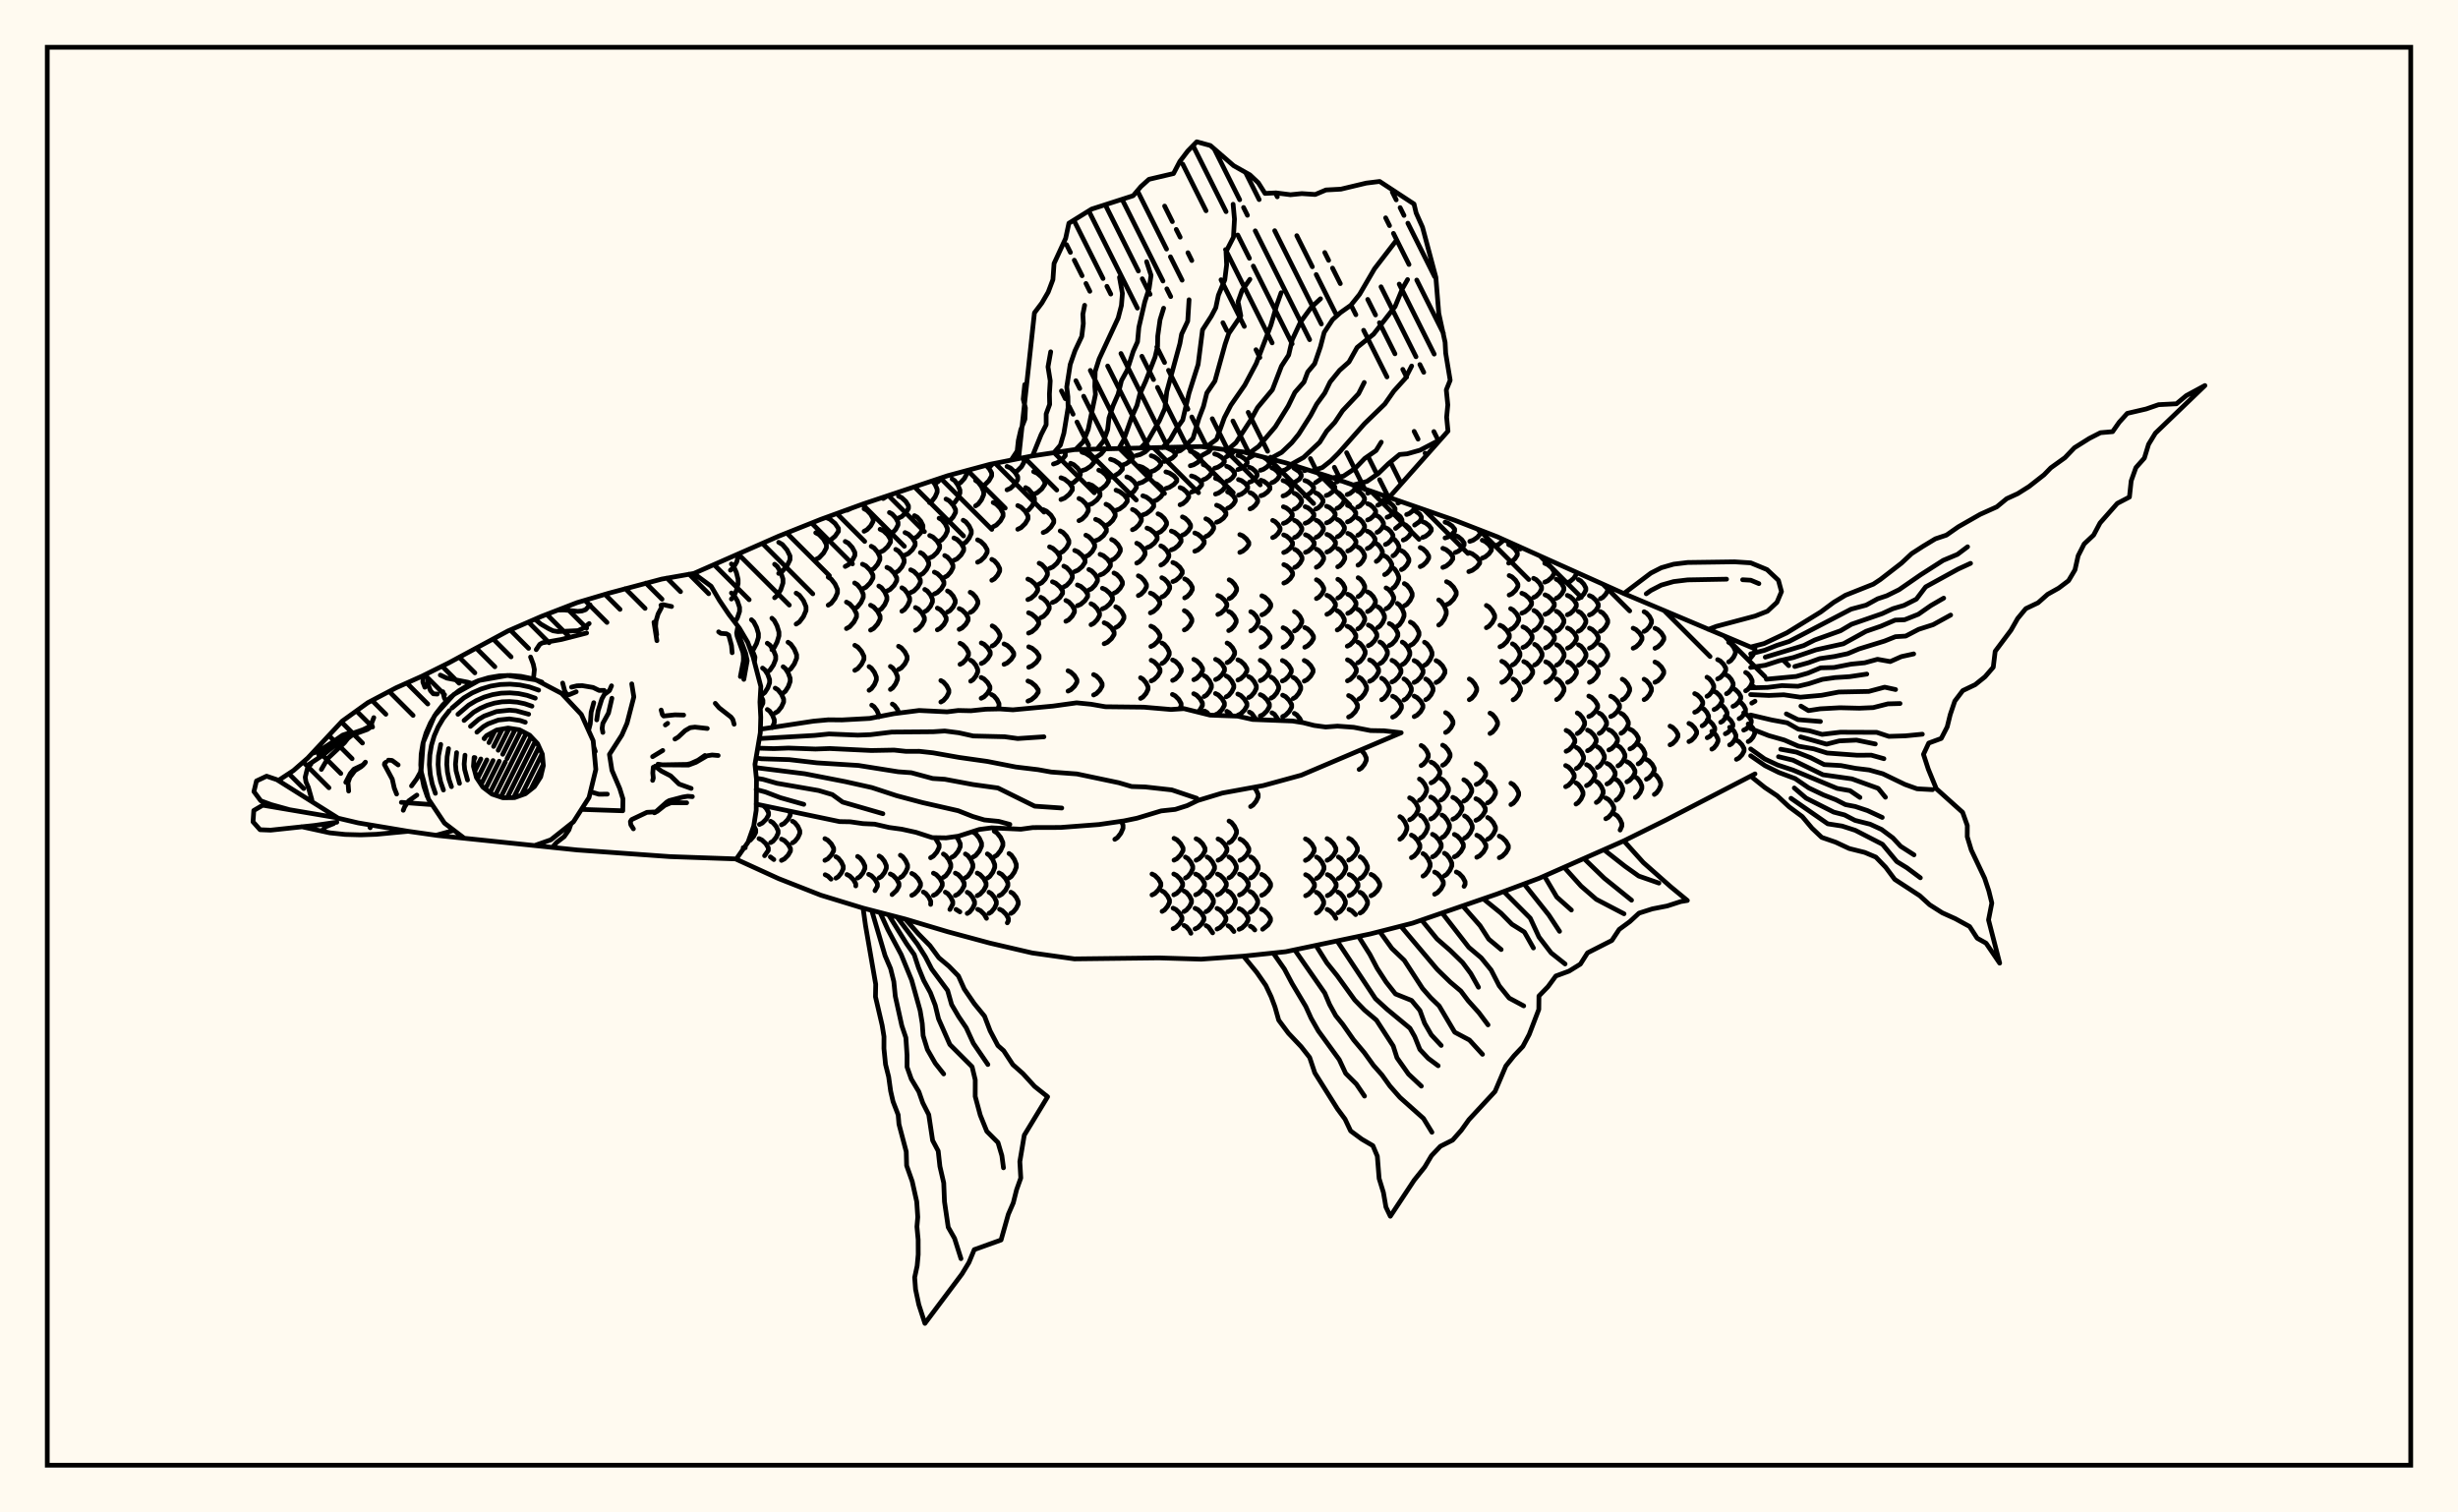 <svg xmlns="http://www.w3.org/2000/svg" width="520" height="320"><rect x="0" y="0" width="520" height="320" fill="floralwhite"/><rect x="10" y="10" width="500" height="300" stroke="black" stroke-width="1" fill="none"/><path stroke="black" stroke-width="1" fill="none" stroke-linecap="round" stroke-linejoin="round" d="
M 146.79 121.33 164.71 113.45 173.65 109.88 182.59 106.63 200.48 100.65 209.42 98.24 218.36 96.47 227.3 95.13 254.12 94.48 263.06 95.63 272 97.93 280.95 100.76 307.77 110.08 316.71 113.55 343.53 125.58 371.28 137.29 
M 371.28 163.74 352.47 173.48 343.53 177.91 325.65 185.81 316.71 189.15 298.83 195.32 289.89 197.6 272 201.36 263.06 202.3 254.12 202.94 245.18 202.67 227.3 202.88 218.36 201.62 209.42 199.54 200.48 197.13 191.53 194.46 182.59 192.14 173.65 189.4 164.71 185.89 155.78 181.81 
M 146.91 121.42 147.07 121.21 
M 157.66 179.37 157.66 179.03 
M 158.32 177.99 158.74 177.75 159.43 176.97 159.88 176.1 159.88 175.55 159.46 174.73 
M 155.46 131.65 156 130.73 156.46 129.36 156.46 128.51 156 127.14 155.29 125.93 154.74 125.46 
M 159.62 140.02 159.72 139.02 159.25 137.83 158.51 136.77 
M 160.84 149.92 161.4 148.78 161.4 148.13 160.86 147.01 
M 160.66 174.44 161.28 174.13 162.07 173.34 162.59 172.45 162.59 171.9 162.07 171.01 161.51 170.45 
M 161.75 181.05 162.54 179.92 162.54 179.38 162.02 178.5 161.2 177.73 160.57 177.43 
M 154.73 126.74 155.19 126.24 155.78 124.95 156.15 123.48 156.15 122.58 155.78 121.12 155.19 119.82 154.73 119.32 
M 158.97 137.76 159.45 137.31 160.05 136.16 160.45 134.85 160.45 134.04 160.05 132.73 159.45 131.57 158.97 131.12 
M 161.32 146.9 161.8 146.52 162.42 145.55 162.81 144.46 162.81 143.78 162.42 142.69 161.8 141.73 161.32 141.35 
M 163.35 153.97 163.81 152.89 163.81 152.29 163.42 151.31 162.81 150.44 162.33 150.11 
M 163.02 178.28 163.53 177.98 164.19 177.19 164.61 176.3 164.61 175.75 164.19 174.85 163.53 174.07 163.02 173.76 
M 163.71 181.86 162.97 181.3 
M 154.53 120.64 155.11 120.15 155.85 118.9 156.33 117.17 
M 162.32 142.19 162.89 141.78 163.62 140.71 164.1 139.51 164.1 138.77 163.62 137.56 162.89 136.5 162.32 136.09 
M 164 150.85 164.58 150.49 165.31 149.58 165.78 148.54 165.78 147.9 165.31 146.86 164.58 145.95 164 145.59 
M 165.31 174.51 165.91 174.2 166.68 173.39 167.17 172.49 167.17 171.92 167 171.6 
M 165.32 182.04 165.94 181.73 166.72 180.95 167.23 180.06 167.23 179.51 166.72 178.63 165.94 177.84 165.32 177.54 
M 163.3 137.47 163.78 137.02 164.39 135.86 164.79 134.54 164.79 133.73 164.39 132.42 163.78 131.26 163.3 130.8 
M 165.68 146.63 166.15 146.25 166.76 145.29 167.16 144.19 167.16 143.51 166.76 142.42 166.15 141.45 165.68 141.07 
M 167.65 178.33 168.15 178.01 168.79 177.22 169.2 176.32 169.2 175.76 168.79 174.85 168.15 174.06 167.65 173.75 
M 166.71 141.93 167.29 141.52 168.04 140.47 168.53 139.27 168.53 138.53 168.04 137.34 167.29 136.29 166.71 135.88 
M 163.87 126.47 164.44 125.99 165.17 124.76 165.64 123.36 165.64 122.49 165.17 121.09 164.44 119.86 163.87 119.38 
M 164.73 121.32 165.5 120.87 166.49 119.73 167.13 118.43 167.13 117.63 166.49 116.34 165.5 115.19 164.73 114.74 
M 168.43 132.04 169.11 131.6 169.97 130.46 170.52 129.17 170.52 128.37 169.97 127.07 169.11 125.93 168.43 125.49 
M 174.51 182.03 175.11 181.72 175.87 180.92 176.36 180.02 176.36 179.46 175.87 178.55 175.11 177.76 174.51 177.44 
M 175.81 186.01 175.17 185.37 174.57 185.07 
M 176.84 185.8 177.34 185.49 177.98 184.7 178.39 183.81 178.39 183.25 177.98 182.36 177.34 181.57 176.84 181.26 
M 181.04 187.44 181.04 186.99 180.54 186.11 179.77 185.34 179.17 185.03 
M 172.57 118.38 173.3 118 174.23 117.01 174.83 115.9 174.83 115.21 174.23 114.09 173.3 113.11 172.57 112.72 
M 175.21 128.04 175.84 127.64 176.65 126.6 177.17 125.44 177.17 124.71 176.65 123.55 175.84 122.51 175.21 122.11 
M 181.43 185.78 181.92 185.47 182.56 184.67 182.97 183.77 182.97 183.21 182.56 182.31 181.92 181.51 181.43 181.2 
M 174.71 114.73 175.56 114.38 176.66 113.46 177.37 112.43 177.37 111.79 176.66 110.75 175.56 109.84 174.72 109.49 
M 179.07 132.99 179.75 132.61 180.63 131.63 181.2 130.53 181.2 129.85 180.63 128.75 179.75 127.77 179.07 127.39 
M 180.84 141.83 181.46 141.47 182.25 140.55 182.77 139.5 182.77 138.86 182.25 137.81 181.46 136.89 180.84 136.53 
M 185.1 188.44 185.62 187.52 185.62 186.97 185.13 186.08 184.36 185.29 183.77 184.99 
M 178.81 119.85 179.47 119.49 180.3 118.57 180.85 117.53 180.85 116.88 180.3 115.84 179.47 114.92 178.81 114.56 
M 180.8 128.79 181.39 128.42 182.15 127.47 182.63 126.4 182.63 125.73 182.15 124.66 181.39 123.71 180.8 123.34 
M 183.86 146.05 184.35 145.71 184.99 144.84 185.4 143.85 185.4 143.24 184.99 142.25 184.35 141.38 183.86 141.04 
M 185.91 151.69 185.91 151.27 185.52 150.34 184.9 149.51 184.42 149.19 
M 185.98 185.75 186.48 185.43 187.11 184.63 187.51 183.71 187.51 183.15 187.11 182.23 186.48 181.43 185.98 181.11 
M 179.2 107.95 180.17 107.51 
M 182.46 124.61 183.18 124.25 184.09 123.34 184.68 122.31 184.68 121.67 184.09 120.64 183.18 119.72 182.46 119.37 
M 184.17 133.32 184.82 132.96 185.65 132.04 186.19 131.01 186.19 130.36 185.65 129.32 184.82 128.41 184.17 128.05 
M 188.72 189.27 189.69 188.37 190.18 187.47 190.18 186.91 189.69 186.01 188.93 185.22 188.34 184.91 
M 182.8 112.41 183.41 112.08 184.2 111.26 184.71 110.32 184.71 109.74 184.2 108.8 183.41 107.97 182.8 107.65 
M 184.31 120.63 184.9 120.29 185.65 119.41 186.14 118.41 186.14 117.8 185.65 116.8 184.9 115.92 184.31 115.58 
M 185.92 129.17 186.47 128.82 187.17 127.92 187.62 126.89 187.62 126.26 187.17 125.24 186.47 124.34 185.92 123.99 
M 188.37 145.87 188.85 145.54 189.47 144.69 189.87 143.73 189.87 143.14 189.47 142.18 188.85 141.33 188.37 141 
M 190.16 150.85 189.85 150.09 189.25 149.28 188.78 148.96 
M 190.48 185.66 190.97 185.34 191.59 184.51 192 183.59 192 183.01 191.59 182.08 190.97 181.26 190.48 180.94 
M 186.19 116.82 186.9 116.49 187.8 115.65 188.39 114.7 188.39 114.11 187.8 113.15 186.9 112.31 186.19 111.98 
M 187.63 125.06 188.3 124.72 189.16 123.85 189.71 122.86 189.71 122.24 189.16 121.26 188.3 120.38 187.63 120.04 
M 190.09 141.65 190.67 141.32 191.42 140.46 191.9 139.49 191.9 138.89 191.42 137.92 190.67 137.06 190.09 136.73 
M 192.89 189.44 193.48 189.12 194.25 188.32 194.74 187.4 194.74 186.84 194.25 185.92 193.48 185.12 192.89 184.8 
M 186.85 105.48 187.59 105 
M 188.16 113.13 188.74 112.81 189.49 112 189.98 111.07 189.98 110.5 189.49 109.57 188.74 108.76 188.16 108.44 
M 189.5 121.12 190.07 120.79 190.8 119.94 191.27 118.98 191.27 118.39 190.8 117.42 190.07 116.57 189.5 116.24 
M 190.8 129.32 191.33 128.98 192 128.12 192.44 127.14 192.44 126.53 192 125.56 191.33 124.69 190.8 124.36 
M 196.88 191.35 196.91 190.72 196.5 189.83 195.85 189.04 195.35 188.73 
M 190.08 109.62 190.76 109.3 191.63 108.49 192.19 107.58 192.19 107.01 191.63 106.1 190.76 105.29 190.08 104.97 
M 191.46 117.44 192.15 117.12 193.03 116.29 193.6 115.35 193.6 114.77 193.03 113.83 192.15 113 191.46 112.68 
M 192.66 125.37 193.32 125.05 194.16 124.21 194.7 123.26 194.7 122.67 194.16 121.72 193.32 120.89 192.66 120.56 
M 193.67 133.37 194.28 133.04 195.06 132.2 195.56 131.25 195.56 130.66 195.06 129.71 194.28 128.87 193.67 128.54 
M 196.87 181.48 197.45 181.14 198.2 180.27 198.68 179.29 198.68 178.68 197.8 177.23 
M 197.47 189.44 198.08 189.12 198.85 188.3 199.34 187.37 199.34 186.8 198.85 185.87 198.08 185.06 197.47 184.74 
M 193.46 113.87 194.04 113.54 194.78 112.71 195.25 111.77 195.25 111.19 194.78 110.25 194.04 109.42 193.46 109.1 
M 194.71 121.64 195.27 121.32 196 120.5 196.47 119.57 196.47 119 196 118.06 195.27 117.24 194.71 116.92 
M 195.64 129.41 196.16 129.09 196.84 128.28 197.27 127.35 197.27 126.78 196.84 125.85 196.16 125.03 195.64 124.71 
M 199.58 185.63 200.08 185.29 200.73 184.43 201.14 183.46 201.14 182.86 200.73 181.89 200.08 181.03 199.58 180.69 
M 200.95 192.42 201.56 191.29 201.56 190.74 201.14 189.85 200.49 189.06 199.99 188.76 
M 196.68 118.04 197.36 117.72 198.23 116.9 198.79 115.96 198.79 115.38 198.23 114.45 197.36 113.62 196.68 113.3 
M 197.67 125.67 198.32 125.35 199.15 124.55 199.69 123.64 199.69 123.08 199.15 122.17 198.32 121.37 197.67 121.05 
M 198.3 133.26 198.9 132.94 199.68 132.14 200.17 131.24 200.17 130.68 199.68 129.77 198.9 128.97 198.3 128.66 
M 199.04 148.53 199.58 148.22 200.28 147.43 200.73 146.54 200.73 145.98 200.28 145.09 199.58 144.3 199.04 143.99 
M 201.34 181.4 201.92 181.05 202.67 180.16 203.15 179.14 203.15 178.51 202.67 177.49 202.25 176.99 
M 202.11 189.47 202.71 189.15 203.48 188.33 203.98 187.39 203.98 186.81 203.48 185.87 202.71 185.05 202.11 184.73 
M 203.07 192.93 202.25 192.41 
M 196.64 106.35 197.16 106.01 197.83 105.13 198.26 104.13 198.26 103.52 197.83 102.52 197.25 101.76 
M 198.67 114.54 199.24 114.21 199.96 113.35 200.42 112.39 200.42 111.79 199.96 110.82 199.24 109.97 198.67 109.64 
M 199.86 122.12 200.42 121.81 201.13 121.02 201.6 120.11 201.6 119.55 201.13 118.65 200.42 117.85 199.86 117.54 
M 200.45 129.49 200.98 129.19 201.65 128.41 202.08 127.53 202.08 126.99 201.65 126.11 200.98 125.34 200.45 125.03 
M 204.24 185.72 204.75 185.38 205.39 184.5 205.81 183.51 205.81 182.89 205.39 181.9 204.75 181.02 204.24 180.68 
M 204.62 193.27 205.12 192.96 205.76 192.18 206.17 191.3 206.17 190.75 205.76 189.86 205.12 189.08 204.62 188.78 
M 197.83 102.26 198.43 101.93 199.18 101.1 
M 200.13 110.66 200.78 110.31 201.61 109.43 202.15 108.43 202.15 107.81 201.61 106.81 200.78 105.93 200.13 105.59 
M 201.8 118.56 202.47 118.24 203.32 117.41 203.87 116.48 203.87 115.9 203.32 114.97 202.47 114.14 201.8 113.82 
M 202.92 133.16 203.53 132.86 204.31 132.1 204.81 131.23 204.81 130.7 204.31 129.83 203.53 129.07 202.92 128.77 
M 203.1 140.56 203.68 140.25 204.42 139.48 204.89 138.6 204.89 138.06 204.42 137.18 203.68 136.41 203.1 136.1 
M 205.83 181.35 206.42 180.99 207.17 180.07 207.65 179.02 207.65 178.37 207.17 177.32 206.42 176.4 205.83 176.04 
M 206.74 189.51 207.34 189.18 208.12 188.35 208.61 187.41 208.61 186.82 208.12 185.88 207.34 185.05 206.74 184.72 
M 208.7 194.3 208.21 193.45 207.44 192.69 206.84 192.39 
M 201.43 106.67 201.97 106.31 202.64 105.38 203.08 104.33 203.08 103.68 202.64 102.63 201.97 101.7 201.43 101.34 
M 203.77 115.07 204.32 114.73 205.02 113.86 205.48 112.88 205.48 112.27 205.02 111.28 204.32 110.41 203.77 110.07 
M 205.25 129.58 205.77 129.29 206.44 128.55 206.87 127.7 206.87 127.18 206.44 126.34 205.77 125.6 205.25 125.31 
M 205.35 144.12 205.83 143.82 206.45 143.05 206.84 142.18 206.84 141.64 206.45 140.76 205.83 139.99 205.35 139.69 
M 208.88 185.79 209.38 185.44 210.03 184.55 210.44 183.54 210.44 182.91 210.03 181.9 209.38 181.01 208.88 180.66 
M 209.22 193.25 209.72 192.94 210.37 192.16 210.78 191.28 210.78 190.74 210.37 189.86 209.72 189.08 209.22 188.77 
M 202.57 102.46 203.21 102.12 204.03 101.22 204.56 100.21 204.54 99.55 
M 206.81 118.95 207.46 118.63 208.3 117.81 208.84 116.87 208.84 116.3 208.3 115.37 207.46 114.54 206.81 114.22 
M 207.6 140.38 208.2 140.08 208.98 139.32 209.49 138.47 209.49 137.94 208.98 137.08 208.2 136.32 207.6 136.03 
M 207.57 147.74 208.17 147.44 208.93 146.67 209.42 145.81 209.42 145.27 208.93 144.41 208.17 143.64 207.57 143.34 
M 210.33 181.29 210.92 180.92 211.68 179.97 212.16 178.91 212.16 178.24 211.68 177.17 210.92 176.23 210.33 175.86 
M 211.35 189.52 211.95 189.19 212.72 188.35 213.22 187.4 213.22 186.81 212.72 185.86 211.95 185.02 211.35 184.69 
M 213.1 195.25 213.33 194.84 213.33 194.31 212.84 193.45 212.06 192.68 211.46 192.38 
M 206.38 107.03 206.94 106.66 207.64 105.73 208.1 104.67 208.1 104.01 207.64 102.95 206.94 102.02 206.38 101.65 
M 209.82 122.78 210.36 122.48 211.04 121.71 211.49 120.84 211.49 120.29 211.04 119.42 210.36 118.65 209.82 118.35 
M 209.9 136.68 210.42 136.39 211.1 135.65 211.54 134.81 211.54 134.29 211.1 133.45 210.42 132.71 209.9 132.42 
M 211.05 150 211.34 149.4 211.34 148.87 210.92 148.01 210.27 147.25 209.76 146.95 
M 213.46 185.78 213.95 185.43 214.59 184.52 215 183.5 215 182.86 214.59 181.84 213.95 180.93 213.46 180.58 
M 213.85 193.26 214.35 192.96 214.99 192.18 215.41 191.29 215.41 190.74 214.99 189.85 214.35 189.07 213.85 188.77 
M 207.65 102.92 208.34 102.57 209.22 101.69 209.79 100.69 209.79 100.07 209.22 99.06 208.61 98.45 
M 210.11 111.45 210.78 111.1 211.64 110.21 212.2 109.2 212.2 108.57 211.64 107.56 210.78 106.67 210.11 106.32 
M 212.41 140.56 213.07 140.27 213.91 139.52 214.46 138.67 214.46 138.14 213.91 137.29 213.07 136.54 212.41 136.24 
M 209 98.9 209.6 98.57 210.02 98.12 
M 213.04 103.64 213.77 103.31 214.7 102.44 215.31 101.47 215.31 100.86 214.7 99.89 213.77 99.02 213.04 98.69 
M 215.31 111.98 216.01 111.64 216.9 110.77 217.48 109.78 217.48 109.17 216.9 108.18 216.01 107.31 215.31 106.97 
M 217.45 126.86 218.12 126.57 218.98 125.81 219.53 124.96 219.53 124.43 218.98 123.57 218.12 122.82 217.45 122.52 
M 217.6 133.95 218.29 133.66 219.17 132.91 219.74 132.06 219.74 131.54 219.17 130.69 218.29 129.95 217.6 129.65 
M 217.63 141.18 218.34 140.88 219.24 140.13 219.82 139.28 219.82 138.75 219.24 137.9 218.34 137.15 217.63 136.85 
M 217.47 148.34 218.17 148.05 219.06 147.31 219.64 146.47 219.64 145.95 219.06 145.12 218.17 144.38 217.47 144.09 
M 214.64 99.88 215.28 99.56 216.1 98.74 216.62 97.82 216.62 97.25 216.39 96.85 
M 216.97 108.26 217.58 107.91 218.35 107.03 218.85 106.03 218.85 105.41 218.35 104.41 217.58 103.52 216.97 103.17 
M 219.84 123.57 220.41 123.27 221.13 122.5 221.59 121.63 221.59 121.1 221.13 120.23 220.41 119.46 219.84 119.16 
M 220.19 130.7 220.76 130.41 221.5 129.66 221.97 128.81 221.97 128.28 221.5 127.43 220.76 126.68 220.19 126.38 
M 216.86 96.83 217.28 96.68 
M 218.67 104.59 219.43 104.26 220.4 103.43 221.03 102.49 221.03 101.9 220.4 100.96 219.43 100.12 218.67 99.8 
M 220.69 112.68 221.41 112.35 222.33 111.5 222.93 110.55 222.93 109.96 222.33 109 221.41 108.16 220.69 107.83 
M 222.04 120.26 222.73 119.95 223.61 119.16 224.19 118.26 224.19 117.7 223.61 116.8 222.73 116.01 222.04 115.7 
M 222.65 127.47 223.33 127.17 224.22 126.41 224.79 125.55 224.79 125.01 224.22 124.15 223.33 123.39 222.65 123.09 
M 224.29 116.98 224.88 116.66 225.64 115.85 226.12 114.94 226.12 114.37 225.64 113.46 224.88 112.65 224.29 112.33 
M 225.06 124.17 225.63 123.87 226.37 123.11 226.85 122.24 226.85 121.7 226.37 120.84 225.63 120.07 225.06 119.78 
M 225.49 131.45 226.08 131.15 226.82 130.38 227.3 129.51 227.3 128.98 226.82 128.11 226.08 127.34 225.49 127.04 
M 225.95 146.22 226.55 145.93 227.33 145.18 227.83 144.34 227.83 143.81 227.33 142.96 226.55 142.22 225.95 141.92 
M 222.86 98.18 223.66 97.9 224.7 97.2 225.37 96.41 225.37 95.92 224.99 95.47 
M 224.45 105.69 225.23 105.38 226.22 104.57 226.86 103.66 226.86 103.1 226.22 102.19 225.23 101.39 224.45 101.08 
M 227.36 120.93 228.06 120.63 228.96 119.85 229.54 118.97 229.54 118.42 228.96 117.54 228.06 116.76 227.36 116.46 
M 227.93 128.16 228.63 127.86 229.52 127.09 230.09 126.23 230.09 125.69 229.52 124.83 228.63 124.06 227.93 123.76 
M 226.48 102.38 227.15 102.08 228 101.32 228.55 100.46 228.55 99.93 228 99.07 227.15 98.31 226.48 98.02 
M 228.26 110.16 228.9 109.84 229.71 109.03 230.23 108.1 230.23 107.53 229.71 106.6 228.9 105.79 228.26 105.47 
M 229.72 117.74 230.32 117.43 231.09 116.65 231.58 115.76 231.58 115.21 231.09 114.32 230.32 113.54 229.72 113.23 
M 230.36 124.84 230.94 124.55 231.68 123.79 232.17 122.93 232.17 122.4 231.68 121.54 230.94 120.79 230.36 120.49 
M 230.81 132.17 231.39 131.87 232.13 131.1 232.61 130.23 232.61 129.69 232.13 128.81 231.39 128.04 230.81 127.74 
M 231.36 147.04 231.94 146.75 232.68 146 233.16 145.15 233.16 144.62 232.68 143.77 231.94 143.02 231.36 142.73 
M 228.9 99.58 229.71 99.31 230.75 98.63 231.42 97.86 231.42 97.38 230.75 96.61 229.71 95.93 228.9 95.67 
M 230.29 106.85 231.07 106.55 232.06 105.77 232.71 104.9 232.71 104.36 232.06 103.48 231.07 102.71 230.29 102.41 
M 231.78 114.4 232.52 114.09 233.46 113.31 234.06 112.42 234.06 111.87 233.46 110.98 232.52 110.19 231.78 109.88 
M 232.73 121.65 233.43 121.35 234.33 120.59 234.91 119.73 234.91 119.2 234.33 118.33 233.43 117.57 232.73 117.28 
M 233.22 128.82 233.9 128.53 234.78 127.77 235.35 126.91 235.35 126.38 234.78 125.52 233.9 124.76 233.22 124.46 
M 233.59 136.2 234.27 135.9 235.14 135.12 235.7 134.25 235.7 133.71 235.14 132.83 234.27 132.06 233.59 131.76 
M 231.39 96.87 232.08 96.64 232.96 96.03 233.53 95.33 233.53 94.93 
M 232.45 103.68 233.11 103.39 233.96 102.66 234.51 101.83 234.51 101.32 233.96 100.48 233.11 99.75 232.45 99.47 
M 233.98 111.18 234.6 110.87 235.4 110.09 235.92 109.2 235.92 108.65 235.4 107.77 234.6 106.98 233.98 106.68 
M 235.17 118.52 235.76 118.22 236.52 117.46 237.01 116.6 237.01 116.07 236.52 115.21 235.76 114.45 235.17 114.15 
M 235.67 125.51 236.24 125.22 236.97 124.47 237.45 123.63 237.45 123.11 236.97 122.26 236.24 121.52 235.67 121.23 
M 236.04 132.77 236.59 132.47 237.31 131.71 237.77 130.84 237.77 130.31 237.31 129.44 236.59 128.68 236.04 128.38 
M 235.84 177.58 236.4 177.22 237.12 176.29 237.58 175.24 237.58 174.58 237.22 173.75 
M 234.94 100.97 235.74 100.71 236.77 100.05 237.44 99.3 237.44 98.84 236.77 98.09 235.74 97.43 234.94 97.17 
M 236.1 107.97 236.86 107.68 237.84 106.94 238.47 106.1 238.47 105.58 237.84 104.74 236.86 104 236.1 103.71 
M 237.52 98.38 238.2 98.14 239.07 97.55 239.64 96.87 239.64 96.45 239.07 95.77 238.2 95.18 237.52 94.94 
M 238.38 104.93 239.04 104.66 239.87 103.95 240.41 103.16 240.41 102.67 239.87 101.87 239.04 101.17 238.38 100.9 
M 239.58 112.08 240.19 111.78 240.96 111.04 241.46 110.19 241.46 109.67 240.96 108.83 240.19 108.08 239.58 107.79 
M 240.48 119.14 241.04 118.85 241.77 118.12 242.24 117.29 242.24 116.78 241.77 115.95 241.04 115.21 240.48 114.93 
M 240.82 126.01 241.38 125.72 242.08 125 242.54 124.17 242.54 123.66 242.08 122.84 241.38 122.11 240.82 121.83 
M 241.29 147.77 241.8 147.48 242.45 146.72 242.87 145.85 242.87 145.32 242.45 144.46 241.8 143.7 241.29 143.4 
M 240.43 96.37 241.23 96.16 242.26 95.62 242.92 95.01 242.92 94.76 
M 240.91 102.27 241.69 102.02 242.69 101.39 243.34 100.67 243.34 100.22 242.69 99.5 241.69 98.86 240.91 98.61 
M 241.78 108.94 242.52 108.67 243.46 107.96 244.07 107.17 244.07 106.67 243.46 105.88 242.52 105.17 241.78 104.9 
M 242.65 115.88 243.34 115.6 244.23 114.88 244.8 114.06 244.8 113.55 244.23 112.73 243.34 112.01 242.65 111.73 
M 243.37 129.67 244.01 129.38 244.83 128.65 245.36 127.83 245.36 127.32 244.83 126.49 244.01 125.77 243.37 125.48 
M 243.47 136.78 244.09 136.48 244.88 135.74 245.39 134.89 245.39 134.37 244.88 133.52 244.09 132.77 243.47 132.48 
M 243.54 144.07 244.14 143.77 244.91 143.01 245.41 142.15 245.41 141.62 244.91 140.76 244.14 140 243.54 139.7 
M 243.71 189.35 244.31 189.05 245.08 188.28 245.58 187.4 245.58 186.86 245.08 185.99 244.31 185.22 243.71 184.92 
M 243.55 99.77 244.2 99.54 245.03 98.96 245.57 98.3 245.57 97.89 245.03 97.23 244.2 96.65 243.55 96.42 
M 244.17 106.01 244.79 105.75 245.59 105.09 246.1 104.33 246.1 103.87 245.59 103.12 244.79 102.45 244.17 102.19 
M 244.98 112.76 245.56 112.49 246.31 111.78 246.79 110.98 246.79 110.49 246.31 109.69 245.56 108.99 244.98 108.71 
M 245.58 119.56 246.12 119.28 246.82 118.58 247.27 117.77 247.27 117.28 246.82 116.47 246.12 115.77 245.58 115.49 
M 245.79 126.32 246.33 126.04 247.01 125.33 247.45 124.52 247.45 124.03 247.01 123.22 246.33 122.51 245.79 122.23 
M 245.82 140.37 246.31 140.07 246.95 139.32 247.36 138.47 247.36 137.95 246.95 137.1 246.31 136.34 245.82 136.05 
M 245.85 192.83 246.35 192.54 246.99 191.78 247.41 190.93 247.41 190.41 246.99 189.56 246.35 188.81 245.85 188.51 
M 246.31 97.64 247.06 97.43 248.03 96.89 248.66 96.29 248.66 95.91 248.03 95.31 246.78 94.69 
M 246.65 103.35 247.39 103.11 248.34 102.5 248.95 101.81 248.95 101.38 248.34 100.69 247.39 100.07 246.65 99.84 
M 247.8 116.34 248.47 116.07 249.32 115.38 249.86 114.59 249.86 114.11 249.32 113.32 248.47 112.63 247.8 112.36 
M 248.12 123.05 248.76 122.78 249.58 122.07 250.11 121.28 250.11 120.79 249.58 119.99 248.76 119.29 248.12 119.01 
M 248.07 143.96 248.66 143.67 249.42 142.91 249.9 142.06 249.9 141.53 249.42 140.68 248.66 139.92 248.07 139.63 
M 249.53 149.99 249.87 149.38 249.87 148.85 249.38 147.98 248.62 147.22 248.03 146.92 
M 248.37 181.99 248.98 181.68 249.77 180.87 250.28 179.96 250.28 179.4 249.77 178.49 248.98 177.68 248.37 177.37 
M 248.32 189.32 248.92 189.02 249.7 188.26 250.19 187.39 250.19 186.85 249.7 185.99 248.92 185.22 248.32 184.92 
M 248.17 196.5 248.77 196.21 249.55 195.45 250.05 194.59 250.05 194.06 249.55 193.2 248.77 192.44 248.17 192.15 
M 249.08 95.54 249.69 95.35 250.72 94.58 
M 249.65 106.8 250.24 106.56 250.98 105.92 251.47 105.21 251.47 104.76 250.98 104.05 250.24 103.41 249.65 103.16 
M 250.15 113.23 250.71 112.97 251.41 112.29 251.87 111.53 251.87 111.06 251.41 110.3 250.71 109.63 250.15 109.36 
M 250.62 126.5 251.14 126.23 251.81 125.53 252.24 124.74 252.24 124.25 251.81 123.45 251.14 122.75 250.62 122.48 
M 250.55 133.28 251.06 133.01 251.71 132.3 252.14 131.49 252.14 130.99 251.71 130.19 251.06 129.48 250.55 129.2 
M 250.78 185.77 251.28 185.47 251.92 184.7 252.33 183.82 252.33 183.28 251.92 182.4 251.28 181.63 250.78 181.33 
M 250.49 192.86 250.99 192.56 251.64 191.81 252.06 190.96 252.06 190.43 251.64 189.57 250.99 188.82 250.49 188.52 
M 251.94 197.46 251.65 196.86 251.01 196.1 250.5 195.8 
M 251.82 98.54 252.53 98.33 253.43 97.8 254.01 97.2 254.01 96.83 253.43 96.23 252.53 95.7 251.82 95.49 
M 252.06 104.11 252.75 103.87 253.64 103.28 254.21 102.61 254.21 102.19 253.64 101.52 252.75 100.93 252.06 100.7 
M 252.76 116.63 253.4 116.37 254.22 115.7 254.75 114.93 254.75 114.46 254.22 113.7 253.4 113.03 252.76 112.76 
M 252.56 143.81 253.16 143.52 253.92 142.77 254.41 141.93 254.41 141.4 253.92 140.55 253.16 139.81 252.56 139.51 
M 253.43 150.63 253.89 150.15 254.38 149.27 254.38 148.73 253.89 147.85 253.13 147.07 252.54 146.77 
M 253.04 182.01 253.65 181.7 254.43 180.91 254.93 180.01 254.93 179.46 254.43 178.56 253.65 177.77 253.04 177.46 
M 252.94 189.32 253.55 189.02 254.32 188.26 254.82 187.39 254.82 186.86 254.32 185.99 253.55 185.23 252.94 184.93 
M 252.82 196.54 253.43 196.24 254.2 195.48 254.7 194.62 254.7 194.09 254.2 193.23 253.43 192.47 252.82 192.18 
M 254.42 96.27 255.71 95.58 256.17 95.02 256.17 94.74 
M 254.55 101.5 255.11 101.28 255.83 100.72 256.29 100.09 256.29 99.7 255.83 99.06 255.11 98.51 254.55 98.29 
M 255.1 113.51 255.63 113.25 256.31 112.6 256.75 111.86 256.75 111.41 256.31 110.67 255.63 110.01 255.1 109.76 
M 254.74 147.37 255.24 147.07 255.87 146.31 256.28 145.44 256.28 144.9 255.87 144.03 255.24 143.27 254.74 142.97 
M 255.75 151.24 255.36 150.75 254.85 150.44 
M 255.38 185.75 255.88 185.44 256.52 184.67 256.94 183.8 256.94 183.26 256.52 182.39 255.88 181.62 255.38 181.32 
M 255.13 192.9 255.64 192.6 256.28 191.84 256.7 190.99 256.7 190.45 256.28 189.6 255.64 188.84 255.13 188.54 
M 256.54 197.37 255.67 196.14 255.16 195.84 
M 256.97 99.06 257.63 98.86 258.48 98.33 259.02 97.74 259.02 97.37 258.48 96.78 257.63 96.25 256.97 96.05 
M 257.14 104.54 257.79 104.31 258.62 103.73 259.16 103.07 259.16 102.67 258.62 102.01 257.79 101.42 257.14 101.2 
M 257.38 110.5 258.01 110.25 258.83 109.63 259.35 108.92 259.35 108.48 258.83 107.76 258.01 107.14 257.38 106.89 
M 257.64 130 258.26 129.73 259.04 129.03 259.54 128.24 259.54 127.75 259.04 126.96 258.26 126.27 257.64 125.99 
M 257.16 143.78 257.77 143.49 258.55 142.74 259.05 141.9 259.05 141.38 258.55 140.54 257.77 139.79 257.16 139.5 
M 257.14 151.22 257.75 150.92 258.52 150.14 259.03 149.25 259.03 148.7 258.52 147.82 257.75 147.04 257.14 146.73 
M 257.68 182.01 258.29 181.71 259.06 180.92 259.56 180.03 259.56 179.48 259.06 178.59 258.29 177.8 257.68 177.5 
M 257.57 189.32 258.17 189.02 258.94 188.26 259.44 187.39 259.44 186.86 258.94 185.99 258.17 185.23 257.57 184.93 
M 257.47 196.57 258.07 196.27 258.85 195.51 259.35 194.65 259.35 194.12 258.85 193.26 258.07 192.5 257.47 192.2 
M 259.42 96.66 260.64 95.97 261.08 95.38 
M 259.51 101.83 260.05 101.62 260.73 101.07 261.17 100.44 261.17 100.05 260.73 99.43 260.05 98.88 259.51 98.66 
M 259.7 107.54 260.22 107.31 260.9 106.7 261.33 106.02 261.33 105.6 260.9 104.91 260.22 104.31 259.7 104.07 
M 260.04 126.66 260.54 126.39 261.19 125.7 261.61 124.91 261.61 124.42 261.19 123.64 260.54 122.94 260.04 122.67 
M 259.94 133.42 260.45 133.15 261.1 132.44 261.52 131.65 261.52 131.15 261.1 130.36 260.45 129.65 259.94 129.38 
M 259.6 140.2 260.11 139.92 260.77 139.2 261.19 138.38 261.19 137.87 260.77 137.06 260.11 136.33 259.6 136.05 
M 259.41 147.43 259.93 147.13 260.58 146.36 261.01 145.49 261.01 144.96 260.58 144.09 259.93 143.32 259.41 143.02 
M 260.6 151.47 260.06 150.82 259.54 150.5 
M 260.01 178.3 260.52 177.99 261.16 177.19 261.58 176.28 261.58 175.72 261.16 174.82 260.52 174.02 260.01 173.71 
M 259.99 185.73 260.49 185.43 261.13 184.66 261.55 183.79 261.55 183.25 261.13 182.38 260.49 181.61 259.99 181.31 
M 259.76 192.91 260.27 192.61 260.92 191.85 261.34 190.99 261.34 190.46 260.92 189.6 260.27 188.84 259.76 188.55 
M 261.04 197.09 260.31 196.17 259.81 195.87 
M 261.88 99.35 262.51 99.14 263.32 98.62 263.84 98.03 263.84 97.66 263.32 97.07 262.51 96.55 261.88 96.34 
M 262 104.77 262.63 104.54 263.43 103.97 263.95 103.32 263.95 102.91 263.43 102.26 262.63 101.68 262 101.46 
M 262.29 116.87 262.9 116.61 263.68 115.96 264.19 115.22 264.19 114.76 263.68 114.02 262.9 113.36 262.29 113.11 
M 261.88 143.88 262.5 143.59 263.29 142.85 263.79 142 263.79 141.48 263.29 140.64 262.5 139.89 261.88 139.6 
M 261.86 151.33 262.48 151.03 263.27 150.25 263.79 149.36 263.79 148.81 263.27 147.93 262.48 147.14 261.86 146.84 
M 262.32 182.02 262.92 181.72 263.7 180.93 264.2 180.05 264.2 179.5 263.7 178.61 262.92 177.83 262.32 177.52 
M 262.21 189.35 262.82 189.05 263.6 188.28 264.1 187.42 264.1 186.88 263.6 186.01 262.82 185.25 262.21 184.95 
M 262.14 196.62 262.75 196.33 263.54 195.57 264.04 194.7 264.04 194.17 263.54 193.31 262.75 192.55 262.14 192.25 
M 264.25 96.87 265.38 96.23 
M 264.33 102.02 264.85 101.81 265.51 101.26 265.94 100.64 265.94 100.25 265.51 99.63 264.85 99.08 264.33 98.87 
M 264.46 107.67 264.97 107.44 265.63 106.84 266.06 106.16 266.06 105.74 265.63 105.07 264.97 104.47 264.46 104.24 
M 264.61 133.49 265.12 133.21 265.77 132.5 266.18 131.7 266.18 131.2 265.77 130.4 265.12 129.69 264.61 129.42 
M 264.18 147.58 264.69 147.28 265.35 146.51 265.78 145.64 265.78 145.1 265.35 144.23 264.69 143.46 264.18 143.17 
M 265.73 152.24 264.83 150.97 264.31 150.66 
M 264.57 170.65 265.08 170.34 265.74 169.53 266.17 168.62 266.17 168.06 265.74 167.15 265.3 166.62 
M 264.61 185.75 265.12 185.45 265.77 184.67 266.18 183.8 266.18 183.26 265.77 182.38 265.12 181.61 264.61 181.31 
M 264.47 193.01 264.99 192.71 265.65 191.95 266.07 191.09 266.07 190.55 265.65 189.69 264.99 188.92 264.47 188.63 
M 265.46 196.76 265.02 196.26 264.51 195.96 
M 266.65 99.51 267.27 99.3 268.06 98.78 268.57 98.19 268.57 97.82 268.06 97.23 267.28 96.72 
M 266.75 104.89 267.37 104.67 268.15 104.09 268.66 103.45 268.66 103.05 268.15 102.4 267.37 101.83 266.75 101.61 
M 266.95 130.09 267.56 129.81 268.33 129.11 268.83 128.32 268.83 127.82 268.33 127.03 267.56 126.33 266.95 126.05 
M 266.8 136.93 267.41 136.65 268.19 135.93 268.69 135.12 268.69 134.61 268.19 133.8 267.41 133.08 266.8 132.8 
M 266.61 144.01 267.22 143.71 268.01 142.96 268.51 142.11 268.51 141.59 268.01 140.74 267.22 139.99 266.61 139.7 
M 266.62 151.48 267.24 151.18 268.04 150.39 268.55 149.5 268.55 148.95 268.04 148.07 267.24 147.28 266.62 146.97 
M 266.9 189.43 267.51 189.13 268.29 188.36 268.8 187.49 268.8 186.95 268.29 186.08 267.51 185.31 266.9 185 
M 267.11 196.61 268.27 195.68 268.78 194.82 268.78 194.28 268.27 193.42 267.48 192.66 266.87 192.36 
M 269.06 102.13 269.57 101.92 270.23 101.37 270.65 100.75 270.65 100.37 270.23 99.75 269.57 99.2 269.06 98.99 
M 269.24 113.74 269.75 113.49 270.39 112.86 270.81 112.14 270.81 111.7 270.39 110.98 269.75 110.35 269.24 110.1 
M 268.91 147.71 269.42 147.4 270.08 146.63 270.5 145.76 270.5 145.21 270.08 144.34 269.42 143.57 268.91 143.26 
M 270.48 152.36 269.61 151.12 269.09 150.81 
M 271.35 99.59 271.96 99.38 272.73 98.86 273.2 98.31 
M 271.43 104.94 272.04 104.72 272.81 104.15 273.31 103.51 273.31 103.11 272.81 102.47 272.04 101.9 271.43 101.67 
M 271.51 110.74 272.12 110.5 272.89 109.89 273.39 109.19 273.39 108.76 272.89 108.07 272.12 107.46 271.51 107.22 
M 271.57 116.9 272.17 116.64 272.94 116 273.44 115.26 273.44 114.81 272.94 114.07 272.17 113.42 271.57 113.17 
M 271.6 123.37 272.2 123.1 272.97 122.42 273.46 121.65 273.46 121.18 272.97 120.4 272.2 119.72 271.6 119.46 
M 271.44 136.96 272.04 136.68 272.81 135.96 273.31 135.14 273.31 134.63 272.81 133.81 272.04 133.09 271.44 132.81 
M 271.29 144.08 271.9 143.79 272.67 143.03 273.18 142.18 273.18 141.65 272.67 140.8 271.9 140.04 271.29 139.75 
M 271.35 151.61 271.97 151.3 272.75 150.51 273.26 149.62 273.26 149.07 272.75 148.18 271.97 147.39 271.35 147.08 
M 273.72 102.17 274.87 101.41 275.28 100.79 275.28 100.41 274.87 99.79 273.72 99.03 
M 273.79 107.74 274.29 107.51 274.93 106.92 275.35 106.25 275.35 105.84 274.93 105.17 274.29 104.58 273.79 104.35 
M 273.86 113.73 274.36 113.49 275 112.85 275.41 112.14 275.41 111.7 275 110.98 274.36 110.35 273.86 110.1 
M 273.9 120.06 274.4 119.8 275.04 119.13 275.45 118.38 275.45 117.91 275.04 117.15 274.4 116.49 273.9 116.23 
M 273.85 133.5 274.35 133.22 274.99 132.51 275.4 131.7 275.4 131.2 274.99 130.39 274.35 129.68 273.85 129.4 
M 273.59 147.79 274.1 147.49 274.75 146.71 275.17 145.83 275.17 145.28 274.75 144.4 274.1 143.62 273.59 143.32 
M 275.37 152.85 274.99 152.04 274.33 151.24 273.82 150.93 
M 275.96 99.59 276.57 99.38 
M 276.04 104.93 276.64 104.71 277.4 104.14 277.9 103.5 277.9 103.1 277.4 102.46 276.64 101.89 276.04 101.67 
M 276.11 110.72 276.71 110.48 277.47 109.87 277.96 109.17 277.96 108.75 277.47 108.05 276.71 107.44 276.11 107.2 
M 276.17 116.87 276.77 116.62 277.53 115.97 278.02 115.24 278.02 114.78 277.53 114.05 276.77 113.4 276.17 113.14 
M 276.03 136.94 276.62 136.65 277.38 135.93 277.87 135.11 277.87 134.6 277.38 133.78 276.62 133.05 276.03 132.77 
M 275.92 144.11 276.52 143.81 277.28 143.05 277.78 142.19 277.78 141.66 277.28 140.8 276.52 140.04 275.92 139.74 
M 276.17 182.04 276.77 181.73 277.54 180.94 278.03 180.04 278.03 179.49 277.54 178.59 276.77 177.8 276.17 177.49 
M 276.21 189.52 276.81 189.22 277.58 188.44 278.08 187.56 278.08 187.02 277.58 186.14 276.81 185.36 276.21 185.06 
M 278.3 102.13 279.42 101.37 279.83 100.75 279.83 100.41 
M 278.37 107.7 278.86 107.47 279.49 106.88 279.89 106.21 279.89 105.79 279.49 105.13 278.86 104.53 278.37 104.3 
M 278.43 113.69 278.93 113.44 279.56 112.81 279.97 112.09 279.97 111.65 279.56 110.93 278.93 110.3 278.43 110.06 
M 278.48 120.02 278.98 119.76 279.61 119.1 280.02 118.34 280.02 117.87 279.61 117.12 278.98 116.45 278.48 116.19 
M 278.5 126.64 278.99 126.37 279.63 125.68 280.04 124.89 280.04 124.41 279.63 123.62 278.99 122.93 278.5 122.66 
M 278.53 185.85 279.03 185.54 279.68 184.75 280.09 183.86 280.09 183.31 279.68 182.42 279.03 181.63 278.53 181.33 
M 278.48 193.18 278.98 192.88 279.62 192.11 280.03 191.24 280.03 190.71 279.62 189.84 278.98 189.07 278.48 188.78 
M 280.57 104.84 281.15 104.62 281.9 104.05 282.39 103.41 282.39 103.01 281.9 102.36 281.15 101.79 280.57 101.57 
M 280.64 110.63 281.23 110.39 281.98 109.78 282.46 109.08 282.46 108.65 281.98 107.96 281.23 107.35 280.64 107.11 
M 280.71 116.8 281.3 116.55 282.04 115.9 282.53 115.16 282.53 114.7 282.04 113.97 281.3 113.32 280.71 113.06 
M 280.71 129.98 281.29 129.7 282.04 129 282.52 128.21 282.52 127.72 282.04 126.92 281.29 126.22 280.71 125.95 
M 280.75 182.02 281.35 181.71 282.12 180.91 282.61 180.01 282.61 179.45 282.12 178.54 281.35 177.75 280.75 177.43 
M 280.81 189.5 281.41 189.2 282.18 188.42 282.67 187.54 282.67 187 282.18 186.12 281.41 185.34 280.81 185.04 
M 282.62 194.31 282.13 193.47 281.36 192.71 280.76 192.41 
M 282.77 101.98 283.4 101.64 
M 282.84 107.56 283.33 107.33 283.94 106.74 284.34 106.07 284.34 105.65 283.94 104.98 283.33 104.39 282.84 104.16 
M 282.93 113.57 283.41 113.32 284.02 112.69 284.42 111.97 284.42 111.52 284.02 110.81 283.41 110.17 282.93 109.92 
M 283 119.92 283.48 119.66 284.09 118.99 284.49 118.23 284.49 117.76 284.09 117.01 283.48 116.34 283 116.08 
M 283.02 126.54 283.5 126.27 284.12 125.58 284.51 124.8 284.51 124.31 284.12 123.53 283.5 122.83 283.02 122.56 
M 282.9 133.29 283.38 133.02 284 132.31 284.4 131.51 284.4 131.01 284 130.21 283.38 129.5 282.9 129.22 
M 283.15 185.85 283.65 185.54 284.29 184.76 284.71 183.86 284.71 183.31 284.29 182.42 283.65 181.63 283.15 181.32 
M 283.06 193.13 283.57 192.83 284.21 192.07 284.62 191.2 284.62 190.67 284.21 189.81 283.57 189.04 283.06 188.75 
M 285 104.64 285.57 104.42 286.3 103.85 286.78 103.21 286.78 102.85 
M 285.06 110.42 285.63 110.18 286.35 109.57 286.82 108.87 286.82 108.45 286.35 107.75 285.63 107.14 285.06 106.91 
M 285.12 116.58 285.68 116.33 286.39 115.68 286.86 114.94 286.86 114.48 286.39 113.75 285.68 113.1 285.12 112.84 
M 285.12 129.78 285.69 129.51 286.41 128.8 286.87 128 286.87 127.51 286.41 126.71 285.69 126.01 285.12 125.73 
M 285.02 136.72 285.61 136.43 286.35 135.7 286.83 134.86 286.83 134.35 286.35 133.52 285.61 132.78 285.02 132.5 
M 285.06 144.05 285.66 143.75 286.44 142.97 286.94 142.1 286.94 141.55 286.44 140.68 285.66 139.9 285.06 139.6 
M 285.3 151.71 285.91 151.4 286.69 150.61 287.19 149.71 287.19 149.15 286.69 148.26 285.91 147.47 285.3 147.16 
M 285.32 181.99 285.92 181.67 286.67 180.87 287.16 179.96 287.16 179.39 286.67 178.48 285.92 177.68 285.32 177.37 
M 285.42 189.5 286.03 189.2 286.8 188.42 287.29 187.54 287.29 187 286.8 186.11 286.03 185.34 285.42 185.03 
M 286.79 193.51 285.98 192.7 285.38 192.41 
M 287.21 107.29 287.68 107.06 288.28 106.47 288.67 105.8 288.67 105.39 288.28 104.73 287.68 104.14 287.21 103.91 
M 287.25 113.25 287.71 113 288.3 112.37 288.68 111.66 288.68 111.22 288.3 110.51 287.71 109.88 287.25 109.63 
M 287.29 119.58 287.74 119.32 288.31 118.65 288.68 117.9 288.68 117.43 288.31 116.67 287.74 116.01 287.29 115.75 
M 287.32 126.22 287.77 125.95 288.34 125.26 288.71 124.47 288.71 123.98 288.34 123.19 287.77 122.5 287.32 122.23 
M 287.26 133.06 287.73 132.78 288.32 132.06 288.71 131.24 288.71 130.74 288.32 129.92 287.73 129.2 287.26 128.92 
M 287.24 140.24 287.74 139.95 288.38 139.18 288.8 138.32 288.8 137.78 288.38 136.92 287.74 136.16 287.24 135.86 
M 287.5 147.89 288.01 147.58 288.67 146.78 289.1 145.88 289.1 145.32 288.67 144.42 288.01 143.62 287.5 143.31 
M 287.53 162.8 288.02 162.5 288.64 161.74 289.04 160.88 289.04 160.35 288.64 159.48 287.9 158.65 
M 287.75 185.86 288.25 185.55 288.88 184.75 289.29 183.85 289.29 183.29 288.88 182.39 288.25 181.59 287.75 181.28 
M 287.73 193.18 288.24 192.88 288.88 192.12 289.3 191.25 289.3 190.72 288.88 189.85 288.24 189.08 287.73 188.79 
M 289.35 104.35 290.05 104.02 
M 289.32 110.01 289.87 109.78 290.57 109.18 291.03 108.5 291.03 108.08 290.57 107.4 289.87 106.8 289.32 106.57 
M 289.25 116.06 289.78 115.81 290.46 115.17 290.9 114.44 290.9 113.99 290.46 113.27 289.78 112.63 289.25 112.38 
M 289.31 129.39 289.84 129.11 290.53 128.38 290.97 127.56 290.97 127.05 290.53 126.23 289.84 125.51 289.31 125.23 
M 289.47 136.62 290.05 136.32 290.8 135.56 291.28 134.7 291.28 134.17 290.8 133.3 290.05 132.54 289.47 132.24 
M 289.74 144.15 290.35 143.84 291.14 143.05 291.65 142.16 291.65 141.61 291.14 140.72 290.35 139.93 289.74 139.62 
M 290.04 189.52 290.63 189.21 291.4 188.43 291.89 187.54 291.89 186.98 291.4 186.09 290.63 185.31 290.04 185 
M 291.48 106.89 291.95 106.67 292.54 106.09 292.93 105.45 292.91 105.02 
M 291.32 112.63 291.76 112.39 292.32 111.78 292.68 111.09 292.68 110.66 292.32 109.98 291.76 109.37 291.32 109.13 
M 291.16 118.78 291.57 118.52 292.1 117.87 292.45 117.13 292.45 116.67 292.1 115.92 291.57 115.27 291.16 115.01 
M 291.47 132.77 291.92 132.47 292.51 131.71 292.89 130.84 292.89 130.3 292.51 129.43 291.92 128.67 291.47 128.37 
M 291.92 140.4 292.43 140.09 293.09 139.29 293.51 138.39 293.51 137.84 293.09 136.94 292.43 136.14 291.92 135.83 
M 292.29 148.05 292.81 147.74 293.47 146.95 293.9 146.05 293.9 145.5 293.47 144.6 292.81 143.81 292.29 143.5 
M 293.44 109.44 293.99 109.21 294.68 108.64 295.13 107.99 295.13 107.59 294.68 106.93 293.99 106.36 293.44 106.14 
M 293.09 115.2 293.6 114.96 294.26 114.34 294.68 113.64 294.68 113.21 294.26 112.51 293.6 111.89 293.09 111.65 
M 292.92 121.58 293.41 121.31 294.04 120.62 294.44 119.84 294.44 119.36 294.04 118.58 293.41 117.89 292.92 117.62 
M 293.23 128.8 293.75 128.5 294.41 127.73 294.84 126.86 294.84 126.32 294.41 125.46 293.75 124.69 293.23 124.39 
M 293.91 136.57 294.49 136.25 295.24 135.45 295.72 134.53 295.72 133.97 295.24 133.05 294.49 132.24 293.91 131.93 
M 294.47 144.29 295.08 143.98 295.87 143.18 296.38 142.28 296.38 141.72 295.87 140.82 295.08 140.02 294.47 139.71 
M 294.62 151.73 295.22 151.43 295.99 150.66 296.48 149.79 296.48 149.25 295.99 148.37 295.22 147.6 294.62 147.3 
M 295.74 106.45 296.26 106.18 
M 295.23 111.8 296.23 111 296.59 110.35 296.59 109.95 296.23 109.3 295.23 108.51 
M 294.68 117.6 295.08 117.35 295.6 116.71 295.94 116 295.94 115.55 295.6 114.83 295.08 114.2 294.68 113.95 
M 294.66 124.44 295.06 124.14 295.57 123.39 295.91 122.54 295.91 122.02 295.57 121.17 295.06 120.42 294.66 120.13 
M 295.61 132.49 296.06 132.16 296.65 131.32 297.03 130.37 297.03 129.79 296.65 128.84 296.06 128 295.61 127.67 
M 296.66 140.61 297.17 140.29 297.83 139.46 298.25 138.52 298.25 137.94 297.83 137 297.17 136.18 296.66 135.85 
M 297.01 148.11 297.51 147.81 298.16 147.03 298.58 146.15 298.58 145.6 298.16 144.72 297.51 143.94 297.01 143.64 
M 296.15 177.56 296.62 177.23 297.23 176.4 297.62 175.46 297.62 174.88 297.23 173.94 296.62 173.1 296.15 172.78 
M 297.58 108.86 298.14 108.65 298.85 108.1 299.31 107.49 299.31 107.24 
M 296.87 114.26 297.4 114.03 298.07 113.44 298.5 112.77 298.5 112.36 298.07 111.69 297.4 111.1 296.87 110.87 
M 296.48 120.52 296.98 120.25 297.63 119.55 298.05 118.76 298.05 118.27 297.63 117.49 296.98 116.79 296.48 116.52 
M 297.09 128.18 297.63 127.86 298.31 127.04 298.75 126.11 298.75 125.54 298.31 124.61 297.63 123.79 297.09 123.47 
M 298.37 136.54 298.96 136.21 299.71 135.35 300.19 134.38 300.19 133.78 299.71 132.81 298.96 131.96 298.37 131.62 
M 299.16 144.39 299.77 144.07 300.55 143.27 301.05 142.35 301.05 141.79 300.55 140.88 299.77 140.07 299.16 139.76 
M 299.18 151.62 299.77 151.32 300.53 150.57 301.02 149.71 301.02 149.18 300.53 148.33 299.77 147.58 299.18 147.28 
M 298.21 173.45 298.79 173.13 299.53 172.32 300 171.4 300 170.84 299.53 169.92 298.79 169.11 298.21 168.8 
M 298.59 181.46 299.17 181.13 299.91 180.3 300.38 179.36 300.38 178.78 299.91 177.84 299.17 177.01 298.59 176.69 
M 299.26 111.1 300.32 110.35 300.7 109.74 300.7 109.36 300.32 108.75 299.26 108 
M 301.36 140.77 301.87 140.44 302.52 139.58 302.94 138.62 302.94 138.02 302.52 137.06 301.87 136.21 301.36 135.88 
M 301.61 148.05 302.11 147.75 302.75 146.99 303.16 146.12 303.16 145.59 302.75 144.72 302.11 143.96 301.61 143.66 
M 300.65 161.98 301.13 161.69 301.76 160.95 302.16 160.12 302.16 159.6 301.76 158.76 301.13 158.02 300.65 157.73 
M 300.29 169.34 300.77 169.04 301.4 168.25 301.8 167.36 301.8 166.81 301.4 165.92 300.77 165.13 300.29 164.82 
M 300.51 177.3 301 176.97 301.62 176.14 302.02 175.2 302.02 174.62 301.62 173.67 301 172.84 300.51 172.52 
M 301.04 185.37 301.53 185.05 302.15 184.22 302.55 183.28 302.55 182.7 302.15 181.76 301.53 180.92 301.04 180.6 
M 300.99 113.7 301.57 113.47 302.31 112.9 302.79 112.25 302.79 111.85 302.31 111.2 301.57 110.63 300.99 110.4 
M 300.46 119.88 301.03 119.61 301.77 118.91 302.25 118.11 302.25 117.62 301.77 116.82 301.03 116.12 300.46 115.85 
M 303.8 144.41 304.4 144.1 305.18 143.29 305.68 142.37 305.68 141.81 305.18 140.89 304.4 140.09 303.8 139.77 
M 302.75 165.63 303.34 165.33 304.11 164.57 304.6 163.7 304.6 163.17 304.11 162.3 303.34 161.54 302.75 161.24 
M 302.68 173.28 303.27 172.97 304.04 172.16 304.53 171.24 304.53 170.68 304.04 169.76 303.27 168.95 302.68 168.64 
M 303.05 181.3 303.64 180.97 304.4 180.14 304.89 179.2 304.89 178.62 304.4 177.68 303.64 176.85 303.05 176.52 
M 303.5 189.2 304.09 188.88 304.85 188.07 305.34 187.14 305.34 186.57 304.85 185.65 304.09 184.83 303.5 184.51 
M 304.37 132.25 304.88 131.89 305.54 130.97 305.96 129.92 305.96 129.27 305.54 128.22 304.88 127.29 304.37 126.93 
M 305.82 154.97 306.32 154.69 306.96 153.96 307.38 153.13 307.38 152.62 306.96 151.79 306.32 151.06 305.82 150.78 
M 305.2 161.91 305.71 161.62 306.35 160.88 306.77 160.04 306.77 159.53 306.35 158.69 305.71 157.95 305.2 157.66 
M 304.85 169.28 305.36 168.97 306.01 168.19 306.43 167.3 306.43 166.74 306.01 165.85 305.36 165.07 304.85 164.76 
M 305.06 177.22 305.57 176.9 306.22 176.07 306.64 175.12 306.64 174.54 306.22 173.6 305.57 172.77 305.06 172.45 
M 305.58 185.3 306.08 184.97 306.72 184.14 307.14 183.2 307.14 182.62 306.72 181.68 306.08 180.84 305.58 180.52 
M 305.71 113.82 306.36 113.6 307.2 113.01 307.74 112.36 307.74 111.95 307.2 111.29 306.36 110.71 305.71 110.48 
M 305.24 120.05 305.92 119.78 306.79 119.08 307.34 118.28 307.34 117.79 306.79 116.99 305.92 116.29 305.24 116.01 
M 306.02 127.94 306.68 127.61 307.52 126.76 308.07 125.81 308.07 125.21 307.52 124.25 306.68 123.4 306.02 123.07 
M 307.35 173.33 307.98 173.02 308.78 172.21 309.29 171.3 309.29 170.74 308.78 169.82 307.98 169.02 307.35 168.7 
M 307.68 181.29 308.29 180.97 309.07 180.14 309.58 179.21 309.58 178.63 309.07 177.69 308.29 176.87 307.68 176.54 
M 309.73 187.53 309.95 187.11 309.95 186.54 309.46 185.62 308.69 184.81 308.09 184.49 
M 307.87 116.9 308.47 116.65 309.24 116.03 309.74 115.32 309.74 114.88 309.24 114.17 308.47 113.54 307.87 113.29 
M 310.84 148.04 311.34 147.74 311.99 146.98 312.4 146.12 312.4 145.58 311.99 144.72 311.34 143.96 310.84 143.66 
M 309.68 169.5 310.22 169.19 310.9 168.4 311.35 167.51 311.35 166.96 310.9 166.07 310.22 165.29 309.68 164.98 
M 309.83 177.34 310.35 177.02 311.03 176.2 311.46 175.27 311.46 174.7 311.03 173.77 310.35 172.95 309.83 172.63 
M 310.94 114.54 311.64 114.3 312.54 113.69 313.12 112.99 313.12 112.56 312.61 111.96 
M 310.73 120.94 311.47 120.67 312.42 119.97 313.03 119.17 313.03 118.68 312.42 117.88 311.47 117.18 310.73 116.9 
M 312.3 165.97 312.94 165.67 313.76 164.9 314.29 164.03 314.29 163.49 313.76 162.62 312.94 161.85 312.3 161.55 
M 312.23 173.57 312.87 173.26 313.69 172.46 314.22 171.56 314.22 171 313.69 170.1 312.87 169.3 312.23 168.99 
M 312.42 181.38 313.04 181.06 313.84 180.25 314.35 179.33 314.35 178.76 313.84 177.84 313.04 177.03 312.42 176.71 
M 313.57 118.09 314.19 117.83 314.99 117.17 315.51 116.43 315.51 115.96 314.99 115.22 314.19 114.56 313.57 114.3 
M 314.45 132.81 315.01 132.49 315.73 131.67 316.2 130.74 316.2 130.17 315.73 129.24 315.01 128.42 314.45 128.1 
M 315.22 155.19 315.73 154.9 316.38 154.15 316.81 153.3 316.81 152.77 316.38 151.92 315.73 151.17 315.22 150.88 
M 314.69 169.89 315.23 169.58 315.92 168.8 316.37 167.91 316.37 167.36 315.92 166.47 315.23 165.69 314.69 165.38 
M 314.72 177.56 315.25 177.25 315.93 176.45 316.37 175.54 316.37 174.98 315.93 174.07 315.25 173.27 314.72 172.96 
M 316.34 115.45 317.04 115.19 318.2 114.22 
M 317.32 136.85 317.96 136.54 318.78 135.75 319.31 134.85 319.31 134.29 318.78 133.4 317.96 132.6 317.32 132.29 
M 317.71 144.38 318.32 144.08 319.09 143.3 319.6 142.42 319.6 141.87 319.09 140.99 318.32 140.21 317.71 139.91 
M 317.18 181.47 317.8 181.16 318.59 180.37 319.1 179.47 319.1 178.91 318.59 178.01 317.8 177.22 317.18 176.9 
M 319.16 119.15 319.75 118.89 320.51 118.2 321 117.43 321 116.95 320.51 116.18 319.75 115.49 319.16 115.23 
M 319.27 125.9 319.87 125.62 320.63 124.9 321.12 124.09 321.12 123.58 320.63 122.77 319.87 122.05 319.27 121.77 
M 319.58 133.17 320.13 132.87 320.83 132.11 321.29 131.24 321.29 130.71 320.83 129.84 320.13 129.08 319.58 128.78 
M 319.97 140.69 320.48 140.39 321.13 139.61 321.55 138.73 321.55 138.18 321.13 137.3 320.48 136.52 319.97 136.22 
M 320.1 148.07 320.6 147.77 321.25 147.01 321.66 146.14 321.66 145.6 321.25 144.73 320.6 143.97 320.1 143.67 
M 319.64 170.23 320.17 169.92 320.84 169.13 321.28 168.25 321.28 167.7 320.84 166.81 320.17 166.02 319.64 165.72 
M 321.6 116.16 322.08 115.97 
M 321.95 129.73 322.62 129.44 323.47 128.71 324.01 127.88 324.01 127.37 323.47 126.54 322.62 125.81 321.95 125.52 
M 322.18 136.99 322.81 136.7 323.61 135.94 324.13 135.08 324.13 134.54 323.61 133.68 322.81 132.92 322.18 132.63 
M 322.36 144.38 322.97 144.08 323.74 143.31 324.24 142.45 324.24 141.91 323.74 141.04 322.97 140.27 322.36 139.97 
M 324.44 126.42 324.98 126.14 325.68 125.44 326.12 124.64 326.12 124.14 325.68 123.34 324.98 122.63 324.44 122.36 
M 324.51 133.41 325.04 133.12 325.71 132.39 326.15 131.55 326.15 131.03 325.71 130.2 325.04 129.46 324.51 129.17 
M 324.65 140.7 325.16 140.41 325.81 139.64 326.23 138.78 326.23 138.25 325.81 137.39 325.16 136.63 324.65 136.33 
M 326.8 123.17 327.43 122.9 328.25 122.2 328.77 121.42 328.77 120.93 328.25 120.14 327.43 119.45 326.8 119.18 
M 326.86 129.99 327.49 129.71 328.3 128.99 328.82 128.17 328.82 127.67 328.3 126.85 327.49 126.13 326.86 125.85 
M 326.94 137.09 327.55 136.8 328.34 136.06 328.85 135.21 328.85 134.69 328.34 133.85 327.55 133.1 326.94 132.81 
M 327 144.38 327.61 144.08 328.38 143.32 328.88 142.46 328.88 141.93 328.38 141.07 327.61 140.31 327 140.02 
M 329.23 126.59 329.75 126.31 330.41 125.61 330.84 124.82 330.84 124.32 330.41 123.53 329.75 122.83 329.23 122.55 
M 329.26 133.53 329.77 133.24 330.43 132.51 330.85 131.68 330.85 131.17 330.43 130.34 329.77 129.61 329.26 129.33 
M 329.32 140.73 329.83 140.44 330.48 139.68 330.89 138.83 330.89 138.31 330.48 137.45 329.83 136.7 329.32 136.41 
M 329.31 148.02 329.81 147.72 330.45 146.96 330.87 146.11 330.87 145.58 330.45 144.72 329.81 143.96 329.31 143.67 
M 331.55 123.29 332.16 123.02 332.95 122.33 333.46 121.55 333.46 121.14 
M 331.58 130.08 332.2 129.8 332.98 129.09 333.48 128.28 333.48 127.77 332.98 126.96 332.2 126.25 331.58 125.97 
M 331.62 137.14 332.22 136.85 333 136.11 333.5 135.27 333.5 134.75 333 133.91 332.22 133.17 331.62 132.88 
M 331.63 144.37 332.23 144.08 333 143.32 333.5 142.47 333.5 141.94 333 141.09 332.23 140.33 331.63 140.04 
M 331.32 158.96 331.92 158.66 332.67 157.89 333.16 157.02 333.16 156.48 332.67 155.6 331.92 154.83 331.32 154.53 
M 331.22 166.45 331.8 166.15 332.55 165.37 333.03 164.48 333.03 163.94 332.55 163.05 331.8 162.27 331.22 161.97 
M 333.92 126.64 334.42 126.37 335.07 125.67 335.49 124.88 335.49 124.39 335.07 123.6 334.42 122.9 333.92 122.62 
M 333.92 133.56 334.43 133.28 335.08 132.55 335.49 131.72 335.49 131.21 335.08 130.39 334.43 129.66 333.92 129.38 
M 333.95 140.74 334.46 140.44 335.1 139.69 335.52 138.84 335.52 138.32 335.1 137.47 334.46 136.72 333.95 136.43 
M 333.68 155.21 334.18 154.91 334.82 154.15 335.23 153.29 335.23 152.76 334.82 151.9 334.18 151.14 333.68 150.84 
M 333.49 162.6 333.98 162.3 334.6 161.52 335 160.64 335 160.1 334.6 159.22 333.98 158.45 333.49 158.14 
M 333.41 170.12 333.88 169.81 334.49 169.04 334.89 168.15 334.89 167.61 334.49 166.73 333.88 165.95 333.41 165.64 
M 336.24 130.11 336.85 129.83 337.62 129.12 338.12 128.31 338.12 127.81 337.62 127 336.85 126.29 336.24 126.01 
M 336.25 137.15 336.85 136.86 337.63 136.12 338.13 135.29 338.13 134.77 337.63 133.93 336.85 133.19 336.25 132.9 
M 336.25 144.37 336.86 144.08 337.63 143.33 338.13 142.47 338.13 141.95 337.63 141.09 336.86 140.34 336.25 140.05 
M 336.12 151.6 336.72 151.31 337.49 150.56 337.99 149.7 337.99 149.17 337.49 148.32 336.72 147.56 336.12 147.27 
M 335.85 158.84 336.44 158.54 337.2 157.78 337.68 156.92 337.68 156.39 337.2 155.52 336.44 154.76 335.85 154.47 
M 335.63 166.22 336.21 165.91 336.94 165.14 337.41 164.27 337.41 163.73 336.94 162.86 336.21 162.08 335.63 161.78 
M 338.57 126.67 339.07 126.4 339.72 125.7 340.13 124.91 340.13 124.42 339.9 123.98 
M 338.56 133.57 339.06 133.29 339.71 132.56 340.12 131.74 340.12 131.23 339.71 130.41 339.06 129.68 338.56 129.4 
M 338.56 140.73 339.07 140.43 339.71 139.68 340.12 138.83 340.12 138.31 339.71 137.46 339.07 136.71 338.56 136.42 
M 338.31 155.18 338.81 154.89 339.45 154.14 339.87 153.29 339.87 152.77 339.45 151.92 338.81 151.17 338.31 150.88 
M 337.93 162.37 338.41 162.07 339.02 161.31 339.41 160.45 339.41 159.92 339.02 159.06 338.41 158.3 337.93 158 
M 337.71 169.78 338.18 169.48 338.77 168.71 339.15 167.83 339.15 167.29 338.77 166.42 338.18 165.65 337.71 165.34 
M 340.75 151.6 341.35 151.31 342.13 150.56 342.62 149.71 342.62 149.19 342.13 148.34 341.35 147.59 340.75 147.3 
M 340.36 158.68 340.95 158.39 341.7 157.65 342.18 156.81 342.18 156.28 341.7 155.44 340.95 154.69 340.36 154.4 
M 339.96 165.87 340.52 165.58 341.23 164.82 341.69 163.96 341.69 163.43 341.23 162.57 340.52 161.81 339.96 161.52 
M 339.71 173.23 340.26 172.93 340.96 172.17 341.41 171.3 341.41 170.77 340.96 169.9 340.26 169.14 339.71 168.84 
M 343.2 148.05 343.71 147.75 344.35 147 344.76 146.14 344.76 145.61 344.35 144.75 343.71 144 343.2 143.7 
M 342.93 155.15 343.43 154.86 344.07 154.12 344.48 153.29 344.48 152.78 344.07 151.94 343.43 151.21 342.93 150.92 
M 342.29 162.04 342.76 161.76 343.37 161.02 343.76 160.18 343.76 159.67 343.37 158.83 342.76 158.1 342.29 157.81 
M 341.89 169.3 342.34 169 342.92 168.24 343.29 167.38 343.29 166.84 342.92 165.98 342.34 165.22 341.89 164.92 
M 342.74 175.62 343.11 174.78 343.11 174.24 342.73 173.38 342.15 172.62 341.7 172.32 
M 345.5 137.15 346.1 136.86 346.87 136.13 347.37 135.29 347.37 134.77 346.87 133.94 346.1 133.2 345.5 132.91 
M 344.81 158.46 345.39 158.17 346.12 157.45 346.6 156.63 346.6 156.12 346.12 155.29 345.39 154.57 344.81 154.28 
M 344.18 165.42 344.72 165.13 345.43 164.39 345.88 163.55 345.88 163.03 345.43 162.19 344.72 161.45 344.18 161.16 
M 347.82 133.59 348.32 133.31 348.97 132.59 349.38 131.76 349.38 131.26 348.97 130.43 348.32 129.71 347.82 129.43 
M 347.82 148.03 348.32 147.74 348.96 146.99 349.37 146.14 349.37 145.61 348.96 144.76 348.32 144.01 347.82 143.71 
M 346.56 161.62 347.02 161.34 347.61 160.63 347.99 159.82 347.99 159.32 347.61 158.51 347.02 157.79 346.56 157.51 
M 345.96 168.72 346.41 168.42 346.98 167.67 347.34 166.82 347.34 166.29 346.98 165.44 346.41 164.68 345.96 164.39 
M 350.12 137.16 350.72 136.87 351.49 136.14 351.99 135.3 351.99 134.78 351.49 133.95 350.72 133.21 350.12 132.92 
M 350.11 144.36 350.71 144.07 351.48 143.32 351.97 142.48 351.97 141.95 351.48 141.11 350.71 140.36 350.11 140.07 
M 348.3 164.87 348.83 164.59 349.52 163.86 349.96 163.04 349.96 162.53 349.52 161.7 348.83 160.97 348.3 160.69 
M 349.98 168.08 350.41 167.79 350.97 167.04 351.33 166.2 351.33 165.67 350.97 164.83 350.41 164.08 349.98 163.79 
M 353.31 157.59 353.85 157.32 354.54 156.63 354.98 155.85 354.98 155.37 354.54 154.59 353.85 153.9 353.31 153.63 
M 358.52 150.7 359.07 150.44 359.77 149.75 360.22 148.97 360.22 148.48 359.77 147.7 359.07 147.02 358.52 146.75 
M 357.3 156.9 357.83 156.64 358.49 155.97 358.93 155.21 358.93 154.74 358.49 153.98 357.83 153.31 357.3 153.05 
M 361.12 147.32 361.58 147.04 362.17 146.34 362.55 145.55 362.55 145.05 362.17 144.26 361.58 143.56 361.12 143.28 
M 360.09 153.57 360.53 153.31 361.09 152.66 361.45 151.91 361.45 151.46 361.09 150.71 360.53 150.06 360.09 149.8 
M 363.37 143.64 363.92 143.37 364.63 142.65 365.09 141.85 365.09 141.35 364.63 140.54 363.92 139.83 363.37 139.56 
M 362.62 150.12 363.15 149.86 363.84 149.19 364.28 148.43 364.28 147.96 363.84 147.2 363.15 146.53 362.62 146.27 
M 361.17 156.09 361.69 155.83 362.34 155.18 362.76 154.44 362.76 153.98 362.34 153.24 361.69 152.58 361.17 152.33 
M 365.7 140.05 366.16 139.77 366.75 139.04 367.13 138.23 367.13 137.72 366.75 136.9 366.16 136.18 365.7 135.9 
M 365.25 146.78 365.7 146.51 366.28 145.82 366.65 145.05 366.65 144.57 366.28 143.79 365.7 143.1 365.25 142.84 
M 364.02 152.82 364.45 152.57 365 151.93 365.36 151.2 365.36 150.76 365 150.03 364.45 149.39 364.02 149.14 
M 362.15 158.5 362.57 158.25 363.1 157.59 363.45 156.85 363.45 156.39 363.1 155.64 362.57 154.99 362.15 154.73 
M 366.62 149.45 367.15 149.19 367.82 148.54 368.26 147.79 368.26 147.33 367.82 146.59 367.15 145.93 366.62 145.67 
M 365 155.25 365.51 154.99 366.17 154.35 366.59 153.62 366.59 153.17 366.17 152.44 365.51 151.8 365 151.55 
M 369.85 139.54 370.29 139.26 370.87 138.55 371.24 137.74 371.24 137.27 
M 369.3 146.16 369.74 145.89 370.3 145.22 370.67 144.45 370.67 143.98 370.3 143.21 369.74 142.54 369.3 142.28 
M 367.92 152.05 368.35 151.81 368.91 151.18 369.27 150.47 369.27 150.03 368.91 149.32 368.35 148.69 367.92 148.44 
M 365.91 157.61 366.34 157.36 366.89 156.71 367.24 155.97 367.24 155.52 366.89 154.78 366.34 154.13 365.91 153.88 
M 370.59 148.77 371.28 148.36 
M 371.28 145.45 370.59 145.04 
M 368.89 154.48 369.4 154.23 370.06 153.6 370.49 152.87 370.49 152.42 370.06 151.7 369.4 151.06 368.89 150.81 
M 367.35 160.66 367.87 160.39 368.54 159.69 368.97 158.89 368.97 158.4 368.54 157.61 367.87 156.9 367.35 156.63 
M 369.84 156.9 370.28 156.65 370.84 156 371.2 155.26 371.2 154.81 370.84 154.07 370.28 153.42 369.84 153.17 
M 209.42 98.24 209.42 98.24 
M 215.48 97.04 218.84 66.19 220.41 64.11 221.75 61.81 222.75 59.16 222.99 55.75 225.44 50.44 226.13 47.23 230.94 44.24 239.73 41.41 241.37 39.47 243.06 37.94 248.26 36.72 249.6 34.16 251.27 31.96 253.18 30 256.06 30.79 260.99 35.06 264.43 37 266.2 38.67 267.62 40.92 269.95 40.81 273 41.2 275.4 40.96 278.24 41.15 280.51 40.19 283.67 40.02 289.03 38.74 291.87 38.39 299.14 43.16 299.59 45.06 300.94 48.08 303.76 58.66 304.38 66.3 305.72 72.43 305.84 74.71 306.79 80.45 305.97 82.49 306.29 85.66 306.04 88.27 306.33 91.21 293.8 105.33 
M 289.89 103.97 289.89 103.97 
M 213.93 97.34 215.19 95.43 215.43 93.2 215.95 90.92 216.83 88.68 216.93 86.32 216.47 84.45 216.79 81.36 
M 218.44 96.45 220.25 91.97 221.32 89.87 221.32 87.58 222.06 85.56 222.01 83.38 222.18 80.57 221.71 77.62 222.28 74.43 
M 222.98 95.77 224.33 94.18 225.07 91.65 225.96 86.25 225.92 83.96 225.67 81.89 226.41 77.12 227.42 74.21 228.85 71.17 229.18 68.46 229.08 66.5 229.46 64.59 
M 227.54 95.12 229.17 93.47 230.22 90.84 231.75 83.45 231.61 81.77 231.69 78.58 232.53 75.93 236.55 67.29 237.24 64.63 237.45 62.09 236.83 58.67 
M 232.13 94.97 233.45 93.34 234.33 90.88 234.61 88.44 235.47 85.85 236.55 83.39 237.25 80.53 238.45 78.35 239.74 74.34 240.65 72.31 240.93 69.25 242.18 63.88 243.11 60.99 243.51 58.25 242.57 55.37 
M 236.73 94.83 237.7 93.12 239.43 88.23 240.53 85.78 241.14 83.38 242.38 80.63 244.36 75.55 244.89 73.28 244.92 71.15 245.41 67.67 246.17 65.21 
M 241.32 94.78 242.82 93.27 245.28 89 246.43 86.43 246.84 82.85 249.61 72.7 249.97 70.71 251.27 67.94 251.55 63.42 
M 245.92 94.72 247.57 93.01 248.83 90.8 250.21 88.85 251.53 83.22 253.47 77.1 254.4 69.79 256.26 66.9 257.2 65.12 257.76 62.46 259.11 59.2 259.5 56.04 259.37 53.26 260.94 50.19 261.16 46.37 260.87 43.22 
M 250.52 94.58 252.38 92.75 253.65 88.47 254.6 85.98 255.31 83.14 257.02 80.62 259.18 72.82 259.95 70.56 262.5 66.82 261.91 63.85 262.76 61.45 264.42 59.1 
M 255.12 94.6 257.36 92.97 259.02 88.37 260.39 85.73 263.34 81.48 265.76 76.91 268.87 68.79 270.06 64.67 271.03 61.93 
M 259.68 95.19 261.46 93.67 264.63 88.81 266.04 86.23 269.18 82.46 271.1 77.46 272.62 75.12 273.37 71.91 275.12 68.15 277.44 64.98 279.36 63.21 
M 264.21 95.93 266.26 94.45 269.8 90.3 272.52 85.92 273.94 83.02 275.86 80.83 276.65 78.71 278.12 76.95 279.34 73.39 280.14 70.33 281.92 67.62 283.58 66.14 285.77 64.59 287.63 62.27 290.78 56.87 295.37 50.91 
M 268.67 97.07 271.14 95.71 273.28 93.67 274.75 91.86 277.28 87.88 278.55 85.5 280.25 83.17 281.39 80.82 283.39 78.36 285.38 76.59 287.1 73.51 290.58 70.71 295.14 64.85 296.72 61 297.78 59.15 
M 273.1 98.28 275.78 96.78 279.19 93.57 280.68 91.2 282.38 89.36 284.04 86.88 287.41 83.3 288.61 80.92 
M 277.49 99.67 279.75 98.92 281.54 97.5 283.13 95.91 288.68 89.63 292.96 85.48 294.87 82.75 297.29 80.07 298.64 77.44 
M 281.86 101.09 284.2 100.75 286.72 99.07 288.72 96.99 291.11 95.33 292.21 93.55 
M 286.19 102.64 289.18 101.86 291.59 100.18 293.72 98.11 296.09 96.16 297.69 96.02 300.41 95.25 303.72 93.52 
M 160.87 154.29 172.09 152.58 175.25 152.29 178.11 152.32 184 152 189.11 151 194.44 150.32 200.36 150.61 202.72 150.32 205.39 150.38 208.56 150.05 211.52 149.99 214.29 150.18 222.78 149.39 227.76 148.7 230.81 149 233.86 149.53 241.99 149.62 247.71 150.11 250.47 149.93 255.98 151.3 261.86 151.52 265 152.22 273.46 152.55 275.72 152.91 278.02 153.49 280.45 153.82 282.95 153.63 286.39 153.88 289.95 154.57 292.81 154.62 296.43 155.03 275.29 164.01 267.24 166.21 258.59 167.79 253.38 169.37 251.15 170.45 248.63 171.25 245.64 171.57 240.55 173.11 237.8 173.68 232.49 174.45 224.35 175.07 218.52 175.09 215.96 175.44 209.79 175.15 207.19 175.49 202.75 176.92 200.17 177.27 197.23 177.22 193.77 176.1 190.78 175.44 188.08 175.07 185.04 174.37 182.59 174.26 179.87 173.87 177.63 173.83 159.96 170.13 
M 160.64 156.27 172.33 155.6 175.38 155.29 181.46 155.54 184.14 155.44 188.67 154.89 197.42 154.82 199.85 154.66 202.84 155.04 205.9 155.72 212.56 155.88 215.3 156.26 220.85 155.89 
M 160.31 158.29 163.72 158.39 166.81 158.27 172.51 158.48 175.53 158.37 184.34 158.79 189.15 158.7 191.66 158.97 194.48 158.96 197.39 159.28 202.88 160.25 208.88 161.1 214.91 162.28 219.59 162.84 222.38 163.34 227.84 163.75 236.69 165.61 239.41 166.41 242.29 166.5 247.91 167.13 253.18 168.9 
M 159.95 160.38 161.1 160.54 166.97 160.72 172.83 161.4 181.6 161.95 190.03 163.29 192.79 163.49 197.32 164.71 199.86 164.87 205.84 165.99 211.11 166.72 218.9 170.57 224.62 170.96 
M 159.79 162.4 170.26 163.71 178.79 165.37 184.44 166.63 189.68 168.35 195.12 169.8 202.71 171.53 205.8 172.75 208.24 173.48 211.27 173.78 213.64 174.42 
M 160.01 164.65 161.44 164.89 164.39 165.73 173.2 167.26 176.09 168.12 178.26 169.7 186.78 172.16 
M 159.97 167.04 161.94 167.57 165.08 168.77 170.05 170.18 
M 191.53 194.46 194.3 197.6 196.73 200.07 198.62 202.64 200.74 204.42 202.76 206.49 203.99 209.25 206.12 212.36 208.28 215 209.47 218.11 211.11 221.22 212.33 222.3 214.27 225.25 216.42 227.16 218.87 229.85 221.63 232.05 216.69 240.18 215.75 245.77 215.95 249.24 215.06 251.73 214.36 254.51 213.31 256.93 211.78 262.35 206.11 264.39 204.98 267.12 203.51 269.54 195.67 280 194.38 276.04 193.69 272.8 193.5 270.28 194.03 267.82 194.25 265.42 194.24 262.3 193.98 259.54 194.16 257.5 193.94 254.25 192.98 249.95 191.8 246.61 191.72 243.67 190.18 237.86 190.01 235.87 188.93 233.07 188.42 230.86 188 227.84 187.34 225.21 187 221.85 187.01 219.32 186.62 216.92 185.21 210.89 185.26 208.25 183.11 195.85 182.59 192.14 
M 189.75 194 194.08 199.75 195.77 202.43 197.12 205.05 200.47 209.56 201.32 212.55 202.8 215.08 204.41 217.45 205.92 220.74 208.99 225.23 
M 187.97 193.54 191.78 199.65 193.41 201.99 194.32 204.76 195.42 207.45 196.83 210.03 197.85 212.68 198.55 215.56 200.95 221 205.65 225.7 206.32 228.49 206.31 231.97 207.38 235.95 208.76 239.36 211.13 241.74 211.95 244.51 212.29 247.08 
M 186.19 193.08 187.82 196.66 190.65 201.97 192.86 207.37 194.66 213.83 195.11 216.56 195.29 219.13 196.2 222.07 197.85 224.95 199.64 227.22 
M 184.41 192.61 187.24 202.2 188.41 204.94 189.09 207.67 189.4 210.77 190.78 217 191.64 219.55 191.89 223.25 191.89 225.75 192.79 228.3 194.39 230.98 195.21 233.33 196.48 235.84 197.3 241.29 198.48 243.52 198.84 246.78 199.65 250.28 199.81 254.25 200.6 259.65 201.94 262.01 203.3 266.3 
M 343.53 177.91 347.65 182.49 353.45 187.62 356.97 190.52 355.57 190.75 352.71 191.68 349.55 192.3 346.74 193.2 344.8 194.99 342.55 196.64 341 198.98 335.85 201.6 334.34 203.98 331.94 205.47 329.14 206.5 327.49 208.75 325.57 210.73 325.54 213.57 323.51 218.87 322.17 221.4 320.29 223.39 318.57 225.54 316.28 230.93 310.75 236.9 309.14 239.15 307.31 241.22 304.72 242.53 302.83 244.52 301.41 246.91 299.17 249.71 294.13 257.33 293.2 255.39 292.67 252.31 291.76 249.35 291.38 244.63 290.44 242.4 288.09 241.02 285.73 239.28 284.55 236.78 282.95 234.62 278.15 226.99 277.06 223.73 275.25 221.43 272.57 218.6 270.52 215.85 269.72 213.03 268.92 210.89 267.79 208.5 265.87 205.73 263.06 202.3 
M 339.35 179.81 343.76 183.27 346.68 185.35 350.95 186.84 
M 335.16 181.71 339.39 185.81 345.16 190.46 
M 330.94 183.54 334.48 187.48 337.69 190.27 343.57 193.34 
M 326.72 185.36 329.34 189.79 332.43 192.54 
M 322.43 187.02 327.65 193.58 329.93 197.05 
M 318.12 188.62 323.73 194.26 325.58 198.26 328.15 201.61 331.1 203.95 
M 313.79 190.16 317.55 193.21 319.85 195.55 322.49 197.2 324.4 200.57 
M 309.45 191.67 313.11 195.84 314.95 198.7 317.58 200.9 
M 305.1 193.17 310.73 200.43 313.35 202.65 315.46 205.24 317.17 208.57 319.27 211.17 322.35 212.82 
M 300.75 194.66 304.01 198.66 306.83 201.12 309.42 203.65 311.14 205.96 312.78 208.88 
M 296.34 195.95 304.06 205.11 306.81 207.79 309.05 209.68 310.58 211.71 312.85 214.24 314.8 216.84 
M 291.88 197.09 294.46 200.67 297.08 203.18 300.95 209.14 302.67 211.1 304.46 212.83 307.75 218.39 310.87 220.05 313.63 223.07 
M 287.41 198.14 289.79 201.91 291.35 204.88 293.23 207.77 295.22 210.3 298.63 211.67 300.39 213.79 301.38 216.49 302.81 218.96 304.89 221.19 
M 282.92 199.14 290.98 211.29 293.4 213.51 298.28 217.55 299.29 219.32 300.38 222.04 302.13 223.91 304.25 225.49 
M 278.42 200.08 280.7 203.71 282.89 206.44 286.59 211.57 288.67 213.71 291.19 215.84 294.74 221.31 295.54 223.81 297.97 227.25 300.69 229.8 
M 273.91 200.98 280.26 210.11 281.28 212.53 282.58 214.89 284.07 216.73 286.36 220.01 288.61 222.69 290.57 225.41 292.34 227.41 294.04 229.78 296.16 232.19 301.14 236.63 302.93 239.56 
M 269.36 201.64 271.72 205.02 273.34 208.08 276.24 212.94 277.38 215.45 278.9 218.12 283.33 224.2 284.68 227.1 286.94 229.36 288.67 231.91 
M 370.36 136.9 373.21 136.16 378.02 133.89 385.2 129.47 387.93 127.44 390.41 125.94 396.32 123.59 397.81 122.6 402.25 119.16 404.42 117.13 406.78 115.61 409.44 114 411.77 113.22 414.31 111.45 418.9 108.83 422.43 107.24 424.53 105.51 426.85 104.45 429.25 102.94 432.43 100.45 433.85 98.99 436.84 96.84 438.86 94.73 442 92.76 444.36 91.55 446.93 91.33 448.32 89.35 450.03 87.46 454.03 86.53 456.66 85.62 460.44 85.43 462.51 83.71 466.46 81.57 455.98 91.65 454.54 94.01 453.65 96.92 451.86 98.94 450.86 101.74 450.49 105.17 447.92 106.51 444.27 110.65 442.92 113.2 440.91 115.09 439.64 117.59 438.97 120.57 437.61 122.86 435.53 124.43 433.19 125.74 431.16 127.54 428.57 128.77 426.84 130.86 425.43 133.34 422.09 137.8 421.68 141.17 419.94 143.19 417.86 144.86 415.23 146.12 413.55 148.33 412.58 151.19 411.94 153.79 410.68 156.24 408.03 157.22 406.92 159.6 407.94 162.74 409.63 166.87 415.2 171.87 416.19 174.66 416.18 177.03 417.03 179.84 419.86 185.82 420.74 188.48 421.38 191.06 420.68 194.63 423.04 203.78 420.16 199.55 418.28 198.5 416.68 196.03 413.65 194.37 410.9 193.13 408.23 191.43 406.13 189.51 400.84 186.06 398.93 183.5 396.85 181.35 394.49 180.35 391.21 179.53 388.32 178.18 385.39 177.17 383.33 175.22 381.28 172.77 378.49 170.7 376 168.39 373.36 166.62 370.36 164.21 
M 370.36 138.34 373.32 137.58 375.92 136.54 378.49 135.72 391.62 128.88 394.79 128.03 397.23 126.69 399.15 126.05 401.75 124.77 406.31 121.62 411.09 118.56 414.1 117.3 416.25 115.69 
M 373.45 139.04 381.59 136.58 383.91 135.41 389.36 133.46 391.7 132.08 398.16 129.84 400.46 128.78 402.79 128.09 405.42 126.76 407.38 124.17 414.25 120.4 416.88 119.19 
M 370.36 141.21 373.46 140.75 376.39 139.8 379.39 139.12 384.18 137.49 389.98 136.21 394.77 133.57 397.91 132.49 400.92 131.2 402.91 131.13 405.83 129.97 408.47 128.13 411.2 126.55 
M 379.69 141.02 382.6 140.21 384.96 139.35 388.06 138.9 390.89 138.3 393.27 137.3 398.66 135.64 400.99 134.71 403.16 134.58 405.88 133.16 408.96 132.17 412.67 130.13 
M 373.67 143.71 380 143.12 382.47 142.42 385.16 141.3 387.98 141.23 391.57 140.52 394.49 140.23 397.19 139.49 399.89 139.97 402.25 138.92 404.85 138.35 
M 370.36 145.53 373.97 145.44 376.97 145.06 380.37 145.2 382.66 144.66 385.52 143.74 388.21 143.36 391.25 143.17 394.93 142.62 
M 370.36 146.96 374.2 147.14 377.36 147 380.87 147.51 385.36 147.11 389.01 146.42 395.34 146.29 398.71 145.39 401.02 145.89 
M 380.99 149.39 382.59 150.35 385.05 149.97 389.25 149.74 393.35 149.84 396.28 149.71 399.4 148.92 401.96 148.85 
M 377.91 151.04 380.36 152.26 385.12 152.65 
M 370.36 151.28 374.82 152.33 378.09 152.93 380.45 154.27 382.82 154.62 385.47 155.38 389.34 154.92 397.03 154.95 399.59 155.8 403.11 155.69 406.68 155.34 
M 380.93 155.91 386.42 157.45 389.11 156.76 392.75 156.59 396.73 157.41 
M 370.36 154.15 374.19 155.64 377.49 156.58 380.46 157.87 383.71 158.44 386.54 159.32 392.9 159.79 395.87 159.77 398.55 160.52 
M 376.72 158.52 380.03 159.13 383.08 160.32 385.92 161.77 389.45 161.97 392.55 162.56 395.44 162.91 398.31 163.71 403 165.97 405.56 166.89 408.84 167.07 
M 376.25 160.1 379.33 160.84 385.66 163.92 391.78 164.79 397.34 166.8 398.87 168.68 
M 370.36 158.46 373.33 160.58 376.08 161.86 379.35 162.94 388.66 166.81 391.38 167.29 393.48 168.72 
M 370.36 159.9 373.39 161.99 376.32 163.44 379.77 164.73 382.64 166.7 385.81 168.21 388.4 169.21 390.42 170.24 392.48 170.64 395.07 171.5 398.2 172.95 
M 379.59 166.72 382.09 168.87 387.92 171.82 390.22 172.42 392.43 173.57 395.63 174.38 398.05 175.49 400.43 177.27 402.1 179.06 404.92 180.87 
M 378.89 168.9 386.67 174.3 389.69 174.77 392.48 175.67 398.24 178.63 401.28 182.29 403.41 183.6 406.26 185.72 
M 343.53 125.58 349.25 121.25 351.46 120.12 354.06 119.37 357.04 119.01 366.94 118.87 370.38 119.09 373.82 120.51 376.23 122.77 376.88 125.17 375.92 127.44 373.91 129.32 371.31 130.34 363.11 132.52 361.42 133.16 
M 348.27 125.63 349.25 124.93 351.46 123.79 354.06 123.05 357.04 122.69 365.26 122.54 
M 368.66 122.66 370.38 122.76 372.1 123.48 
M 58.86 165.15 62.07 163.04 65.1 160.39 72.39 152.58 77.82 148.67 83.8 145.52 89.25 143.08 94.9 140.27 107.46 133.5 114.51 130.43 122.08 127.5 128.82 125.5 140 122.52 146.78 121.33 150.44 124.03 152.2 127.03 154.19 129.98 156.42 132.91 158.19 135.9 159.32 138.99 160.96 145.25 160.77 148.53 160.94 151.76 160.85 155.03 159.72 161.7 160.04 164.91 159.98 171.43 159.46 174.76 158.25 178.19 155.78 181.73 141.73 181.24 122.06 179.83 92.59 176.77 86.34 175.88 75.79 174.11 71.46 173.09 
M 133.65 144.69 134.09 147.45 132.65 153.02 131.56 155.52 128.93 159.62 129.46 162.98 131.11 166.84 131.79 169.03 131.75 171.54 123.01 171.25 
M 91.42 170.24 84.91 169.76 
M 61.2 171.3 57.37 170.24 55.17 169.43 53.72 167.48 54.26 165.23 56.4 164.22 58.58 164.96 71.47 173.06 
M 71.26 173.96 66.52 174.65 57.25 175.64 55.02 175.55 53.53 173.88 53.69 171.48 55.6 170.36 71.29 173.02 
M 90.64 169.07 89.08 163.17 89.53 157.08 91.92 151.46 96.01 146.93 101.35 143.97 107.37 142.91 113.4 143.85 118.8 146.7 122.98 151.16 125.49 156.72 126.05 162.8 124.61 168.74 121.32 173.88 116.54 177.68 113.28 178.83 
M 98.13 177.28 94.03 174.15 90.64 169.07 
M 90.41 168.55 89.67 166.38 89.2 164.13 89.01 161.84 89.1 159.54 89.48 157.27 90.14 155.07 91.06 152.97 92.24 150.99 93.65 149.18 95.27 147.55 97.09 146.14 99.06 144.96 101.17 144.04 103.37 143.38 105.64 143 107.94 142.91 110.23 143.1 112.48 143.57 114.65 144.32 
M 92.11 167.85 91.44 165.89 91.02 163.86 90.84 161.8 90.93 159.73 91.27 157.69 91.86 155.7 92.69 153.81 93.75 152.03 95.06 150.36 
M 95.63 149.79 98.12 147.66 99.9 146.6 101.8 145.77 103.79 145.17 105.83 144.83 107.9 144.75 109.96 144.92 111.99 145.34 113.95 146.02 
M 93.81 167.15 93.21 165.4 92.84 163.6 92.68 161.76 92.76 159.92 93.24 157.5 
M 96.88 151.13 99.16 149.18 100.75 148.23 102.43 147.49 104.2 146.97 106.02 146.66 107.86 146.59 109.7 146.74 111.5 147.12 113.24 147.72 
M 95.51 166.44 94.99 164.91 94.66 163.33 94.52 161.72 94.59 160.11 94.89 158.39 
M 98.18 152.43 100.2 150.69 101.59 149.87 103.07 149.22 104.61 148.76 106.21 148.49 107.82 148.43 109.43 148.56 111.01 148.89 112.54 149.41 
M 97.21 165.74 96.48 163.07 96.36 161.69 96.6 159.24 
M 99.53 153.68 101.24 152.21 102.43 151.5 105.03 150.55 107.78 150.26 109.17 150.38 111.84 151.11 
M 98.91 165.03 98.3 162.8 98.2 161.65 98.37 159.78 
M 100.89 154.91 102.27 153.73 103.27 153.14 105.44 152.34 107.75 152.1 110.03 152.44 111.13 152.81 
M 100.79 164.5 100.16 162.14 100.3 160.26 
M 102.4 156.24 102.94 155.64 105.07 154.46 107.48 154.04 109.89 154.41 112.05 155.55 113.72 157.33 114.73 159.56 114.95 161.99 114.38 164.37 113.06 166.43 111.15 167.94 108.85 168.76 106.4 168.79 104.09 168.02 102.14 166.53 100.79 164.5 
M 102.65 155.97 102.48 156.3 
M 100.48 160.3 100.27 160.73 
M 104.67 154.69 103.45 157.12 
M 101.72 160.58 100.43 163.16 
M 106.26 154.25 104.42 157.93 
M 103 160.78 100.99 164.8 
M 107.73 154.07 105.4 158.74 
M 104.31 160.92 101.78 165.98 
M 109.01 154.28 106.35 159.59 
M 105.62 161.06 102.68 166.94 
M 110.23 154.59 107.27 160.51 
M 106.92 161.21 103.68 167.7 
M 111.32 155.17 104.78 168.25 
M 112.35 155.87 105.97 168.64 
M 113.25 156.83 107.28 168.78 
M 114.03 158.02 108.66 168.76 
M 114.69 159.47 110.3 168.25 
M 114.93 161.75 112.28 167.05 
M 61.09 163.68 64.25 166.84 
M 64.15 161.22 69.59 166.67 
M 66.9 158.45 72.1 163.65 
M 69.56 155.6 74.49 160.52 
M 72.23 152.75 76.68 157.21 
M 75.4 150.41 78.82 153.82 
M 78.71 148.2 81.63 151.12 
M 82.32 146.29 87.39 151.36 
M 86.06 144.51 90.5 148.95 
M 89.85 142.78 94.05 146.98 
M 93.53 140.95 97.13 144.55 
M 97.15 139.05 100.46 142.36 
M 100.73 137.11 104.69 141.07 
M 104.32 135.18 108.12 138.98 
M 107.95 133.29 111.83 137.18 
M 111.79 131.62 116.16 135.99 
M 115.67 129.98 120.55 134.86 
M 119.65 128.44 124.1 132.89 
M 123.73 127.01 128.41 131.69 
M 127.98 125.74 131.17 128.93 
M 132.29 124.53 136.47 128.72 
M 136.64 123.37 140.05 126.77 
M 141.09 122.3 143.97 125.18 
M 145.78 121.47 149.93 125.62 
M 83.91 168 83.41 166.74 82.99 164.86 81.32 161.76 81.37 161.49 81.64 161.26 
M 67.43 159.7 68.59 159.04 73.14 155.66 76.82 154.38 78.05 153.77 78.51 153.3 79.08 151.83 
M 157.36 143.74 158.07 139.79 157.74 138.2 156.16 133.98 156.28 132.73 
M 141.24 153.04 140.76 153.39 
M 65.98 169.22 65.23 166.57 64.73 165.43 64.57 164.44 64.99 162.74 65.17 162.32 65.77 161.69 
M 156.63 143.15 157.27 139.84 157.28 138.9 157.17 138.02 155.94 134.57 155.84 133.9 156.11 132.5 
M 124.64 131.93 123.42 132.9 122.27 133.43 118.03 133.63 116.99 133.46 116.07 133.01 114.39 132.03 113.18 131.01 
M 154.89 138.1 154.75 136.58 154.17 134.38 153.69 134.09 152.48 134.01 152.03 133.68 
M 128.48 168.02 126.69 168.04 124.91 167.51 
M 66.06 159.36 68.26 158.38 71.06 156.55 
M 65.06 161.93 68.35 159.74 72.94 155.99 74.61 155.14 76.61 154.55 
M 100.04 144.7 98.99 144.35 94.51 143.47 93.15 142.83 
M 144.63 151.29 142.78 151.24 140.39 151.49 140.14 151.21 139.87 150.23 
M 138.07 165.11 138.21 164.61 138.1 163.55 138.2 162.33 
M 89.54 142.93 89.46 144.3 89.88 145.41 
M 139.9 128.62 139.22 129.9 138.78 131.4 138.69 132.52 138.92 134.29 
M 134 175.36 133.45 174.5 133.36 173.83 133.62 173.41 136.86 171.87 138.43 171.79 
M 67.99 162.79 69.34 160.46 72.88 157.14 73.57 156.25 74.32 155.66 75.22 155.24 77.7 154.34 78.25 153.97 78.69 153.42 
M 66.01 159.41 67.16 159.03 68.32 158.41 72.5 155.53 73.95 155.06 
M 151.93 159.85 150.65 159.74 149.58 159.91 147.24 161.28 145.65 161.87 140.42 161.83 
M 89.23 161.09 88.96 163.33 88.15 164.79 87.06 166.28 
M 73.15 165.52 74.1 163.67 74.87 162.75 76.79 161.84 77.31 161.25 
M 94.51 148.6 94 147.66 93.69 146.35 
M 120.91 145.38 122.08 145.1 123.19 145.07 125.46 145.45 126.75 146.08 127.81 146.07 
M 125.94 158.98 125.6 157.97 
M 124.51 154.55 124.87 153.16 125.06 150.69 125.61 148.67 
M 73.51 165.14 74.14 163.9 74.89 162.96 76.74 161.95 77.24 161.4 
M 112.24 139.01 112.82 140.54 113.05 141.67 112.84 143.76 
M 92.27 176.72 96.03 175.68 
M 119.03 144.52 119.47 146.18 119.92 146.95 120.43 146.97 121.9 146.36 
M 157.47 179.31 157.22 179.35 
M 142.07 128.32 140.27 127.93 139.83 128.05 
M 140.21 158.78 138.06 160.09 
M 126.24 152.31 126.53 150.41 127.32 147.89 127.84 146.94 128.93 146.11 129.37 145.1 
M 146.47 168.55 145.49 168.47 144.44 168.64 141.57 169.39 141.04 169.71 138.55 171.94 
M 127.54 154.96 127.38 154.12 127.53 153.06 128.73 150.86 129.45 147.73 
M 151.32 148.81 152.13 149.75 154.65 151.72 155.03 152.23 155.31 153.23 
M 149.13 159.84 147.67 160.85 146.12 161.55 145.35 161.73 140.15 161.82 139.19 161.68 
M 138.35 131.65 138.97 135.55 
M 145.27 169.85 141.95 169.84 140.63 170.4 139.07 171.64 138.42 171.97 
M 124.1 133.93 118.75 135.3 114.75 136.01 114.2 136.31 113.44 137.45 
M 146.22 166.81 143.66 165.89 141.88 164.16 139.9 163.13 138.59 162.11 
M 124.84 127.96 123.89 128.99 123.13 129.26 122.26 129.35 119.35 129.05 117.99 129.08 
M 156.81 136.8 155.95 134.24 156.15 132.56 
M 149.63 154.13 147.02 153.84 146.01 153.96 144.93 154.59 143.46 155.97 142.79 156.37 
M 82.17 160.83 82.94 160.89 84.23 161.84 
M 73.76 167.37 73.63 165.59 74.03 164.44 75.07 163.05 76.46 162.19 
M 117.12 178.97 117.8 178.21 119.36 177.01 120.36 175.58 120.81 174.29 
M 90.57 143.55 90.53 144.74 91.07 146.13 91.67 146.79 92.51 146.85 
M 85.31 171.44 85.59 170.73 86.44 169.47 88.19 168.22 
M 63.82 174.91 69.77 176.21 73.02 176.55 76.3 176.64 79.61 176.52 86.34 175.88 
M 70.58 174.25 68.87 174.94 68.24 175.61 
M 78.32 175.13 78.25 175.05 
M 151.07 119.47 158.49 126.89 
M 156.19 117.23 166.98 128.02 
M 161.29 114.97 171.95 125.64 
M 166.43 112.76 175.46 121.79 
M 171.69 110.66 180.34 119.31 
M 177.03 108.65 182.93 114.55 
M 182.43 106.69 191.32 115.58 
M 187.97 104.87 195.57 112.48 
M 193.49 103.04 203.84 113.39 
M 198.98 101.17 209.82 112.01 
M 204.68 99.52 212.66 107.5 
M 210.54 98.01 220.87 108.35 
M 216.68 96.8 223.56 103.68 
M 223 95.77 231.5 104.26 
M 229.64 95.05 240.38 105.79 
M 236.78 94.83 246.36 104.41 
M 244.06 94.75 253.55 104.25 
M 251.22 94.56 260.9 104.24 
M 259.14 95.12 266.6 102.59 
M 268.37 97 277.9 106.53 
M 278.82 100.09 285.53 106.8 
M 290.14 104.06 300.2 114.11 
M 301.37 107.93 310.55 117.1 
M 312.85 112.05 323.41 122.61 
M 325.81 117.65 334.54 126.38 
M 339.18 123.67 344.77 129.25 
M 352.01 129.14 361.77 138.9 
M 364.81 134.58 373.38 143.15 
M 377.45 139.87 378.41 140.83 
M 224.55 82.71 225.37 84.35 
M 226.19 86 227.02 87.64 
M 227.84 89.29 230.3 94.21 
M 227.61 80.55 228.43 82.2 
M 229.25 83.84 234.78 94.89 
M 230.66 78.37 238.88 94.81 
M 234.33 77.44 242.99 94.76 
M 225.63 51.76 226.45 53.4 
M 227.27 55.05 228.92 58.34 
M 229.74 59.98 230.56 61.63 
M 237.14 74.79 247.09 94.68 
M 227.18 46.59 233.35 58.93 
M 234.17 60.58 234.99 62.22 
M 241.57 75.38 244.04 80.31 
M 244.86 81.96 251.18 94.58 
M 230.33 44.62 240.62 65.19 
M 244.73 73.41 246.37 76.7 
M 247.2 78.35 251.31 86.57 
M 252.13 88.22 255.34 94.63 
M 233.84 43.36 240.83 57.34 
M 241.65 58.98 243.3 62.27 
M 256.46 88.59 259.76 95.21 
M 237.39 42.19 246.03 59.46 
M 246.85 61.11 247.67 62.75 
M 260.83 89.07 264.27 95.94 
M 240.62 40.36 246.79 52.7 
M 247.61 54.34 250.08 59.28 
M 264.06 87.24 268.17 95.47 
M 268.8 96.73 269.02 97.17 
M 246.38 43.6 248.02 46.89 
M 248.84 48.54 249.67 50.18 
M 251.31 53.47 252.13 55.12 
M 258.71 68.28 259.53 69.92 
M 258.31 59.19 263.24 69.06 
M 265.71 73.99 266.53 75.64 
M 277.22 97.02 278.19 98.96 
M 250.21 34.72 255.14 44.59 
M 259.26 52.81 269.13 72.55 
M 282.29 98.87 283.73 101.76 
M 252.39 30.8 259.38 44.78 
M 261.85 49.72 264.32 54.65 
M 265.14 56.3 273.36 72.75 
M 284.88 95.78 288.77 103.57 
M 256.91 31.56 262.26 42.26 
M 263.08 43.9 263.9 45.55 
M 265.55 48.84 277.06 71.87 
M 289.4 96.54 291.04 99.83 
M 291.86 101.48 293.79 105.33 
M 263.5 36.48 266.38 42.23 
M 269.67 48.81 279.54 68.55 
M 294.35 98.16 296.44 102.35 
M 269.81 40.82 270.22 41.64 
M 274.34 49.86 277.63 56.44 
M 278.45 58.09 282.56 66.31 
M 280.26 53.43 281.08 55.08 
M 281.9 56.72 283.55 60.01 
M 286.01 64.95 286.84 66.59 
M 288.48 69.88 293.42 79.75 
M 299.17 91.27 300 92.91 
M 301.48 95.88 301.73 96.39 
M 289.35 63.35 291 66.64 
M 291.82 68.28 295.11 74.86 
M 296.76 78.15 297.58 79.8 
M 303.34 91.31 304.38 93.4 
M 292.16 60.68 299.56 75.48 
M 300.38 77.13 301.2 78.77 
M 296.01 60.11 303.41 74.92 
M 293.14 46.09 293.96 47.74 
M 294.79 49.38 298.08 55.96 
M 299.72 59.25 305.36 70.53 
M 294.55 40.64 295.38 42.29 
M 296.2 43.93 297.02 45.58 
M 297.84 47.22 303.5 58.54 
"/></svg>